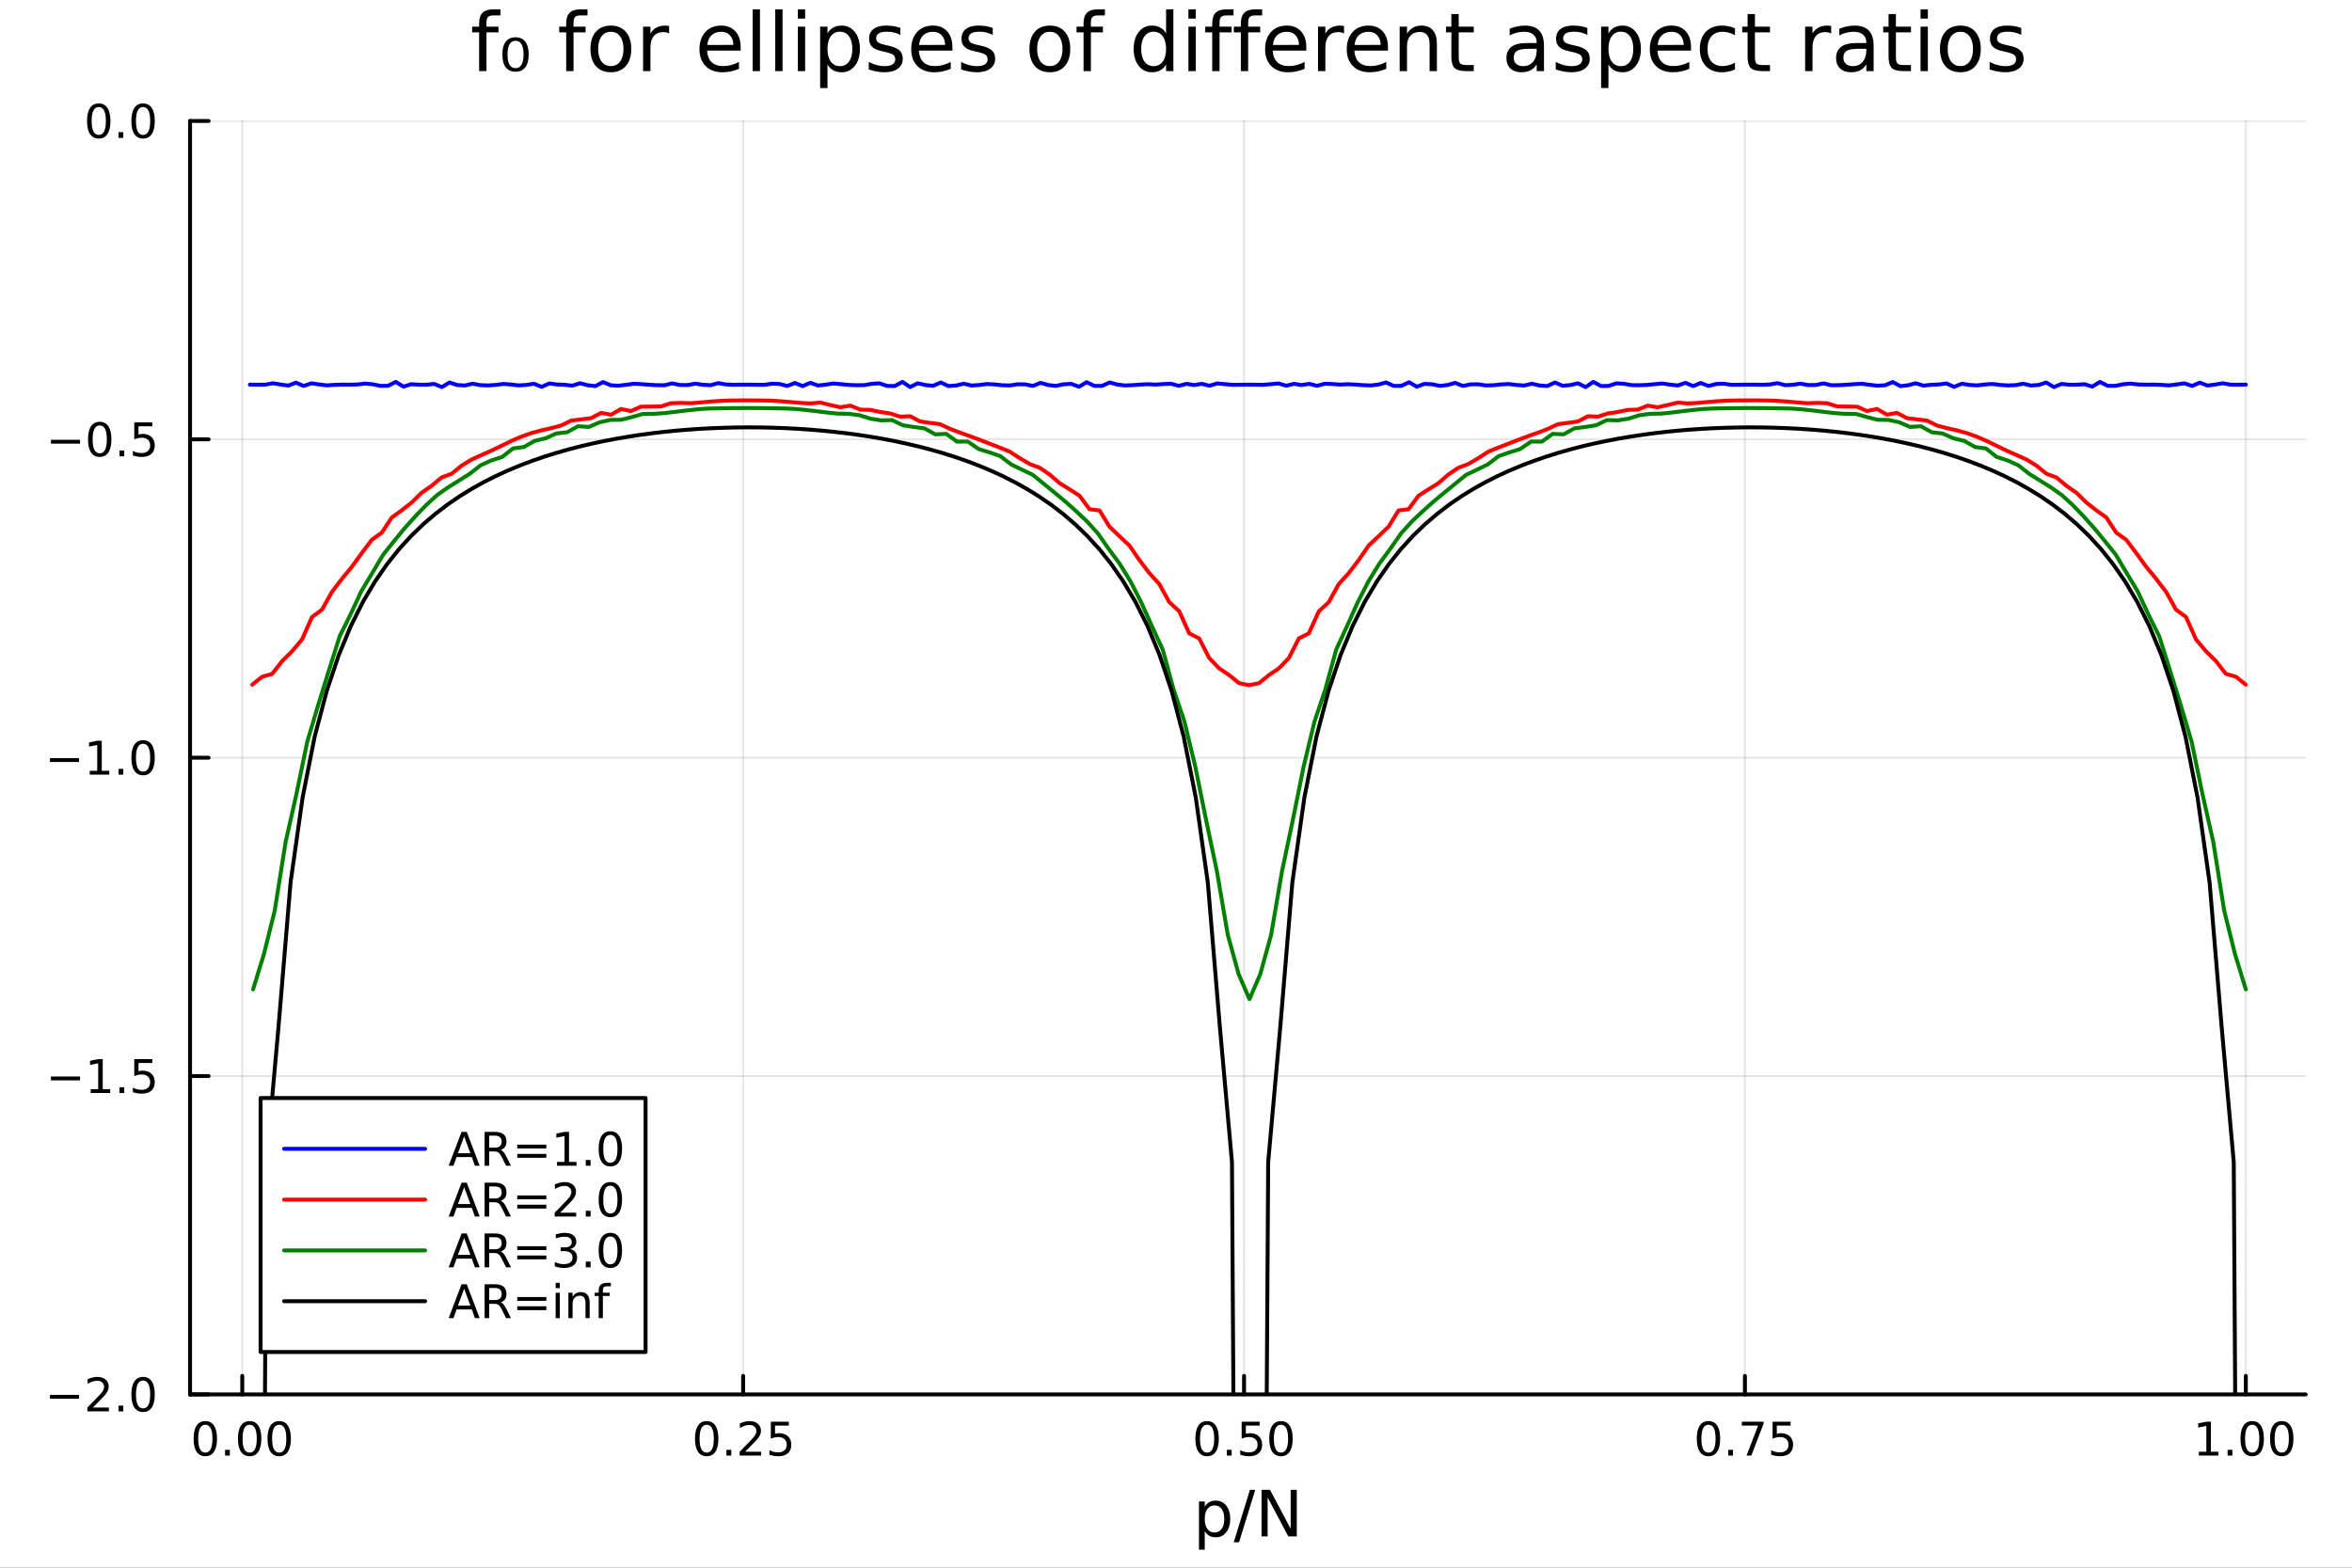 <?xml version="1.0" encoding="utf-8"?>
<svg xmlns="http://www.w3.org/2000/svg" xmlns:xlink="http://www.w3.org/1999/xlink" width="600" height="400" viewBox="0 0 2400 1600">
<rect x="0" y="0" width="2400" height="1600" fill="#333333" stroke="none"/>
<defs>
  <clipPath id="clip280">
    <rect x="0" y="0" width="2400" height="1600"/>
  </clipPath>
</defs>
<path clip-path="url(#clip280)" d="M0 1600 L2400 1600 L2400 0 L0 0  Z" fill="#ffffff" fill-rule="evenodd" fill-opacity="1"/>
<defs>
  <clipPath id="clip281">
    <rect x="480" y="0" width="1681" height="1600"/>
  </clipPath>
</defs>
<path clip-path="url(#clip280)" d="M193.936 1423.18 L2352.76 1423.18 L2352.76 123.472 L193.936 123.472  Z" fill="#ffffff" fill-rule="evenodd" fill-opacity="1"/>
<defs>
  <clipPath id="clip282">
    <rect x="193" y="123" width="2160" height="1301"/>
  </clipPath>
</defs>
<polyline clip-path="url(#clip282)" style="stroke:#000000; stroke-linecap:round; stroke-linejoin:round; stroke-width:2; stroke-opacity:0.1; fill:none" points="247.202,1423.18 247.202,123.472 "/>
<polyline clip-path="url(#clip282)" style="stroke:#000000; stroke-linecap:round; stroke-linejoin:round; stroke-width:2; stroke-opacity:0.1; fill:none" points="758.315,1423.18 758.315,123.472 "/>
<polyline clip-path="url(#clip282)" style="stroke:#000000; stroke-linecap:round; stroke-linejoin:round; stroke-width:2; stroke-opacity:0.1; fill:none" points="1269.43,1423.18 1269.43,123.472 "/>
<polyline clip-path="url(#clip282)" style="stroke:#000000; stroke-linecap:round; stroke-linejoin:round; stroke-width:2; stroke-opacity:0.1; fill:none" points="1780.54,1423.18 1780.54,123.472 "/>
<polyline clip-path="url(#clip282)" style="stroke:#000000; stroke-linecap:round; stroke-linejoin:round; stroke-width:2; stroke-opacity:0.1; fill:none" points="2291.66,1423.18 2291.66,123.472 "/>
<polyline clip-path="url(#clip282)" style="stroke:#000000; stroke-linecap:round; stroke-linejoin:round; stroke-width:2; stroke-opacity:0.1; fill:none" points="193.936,1423.18 2352.76,1423.18 "/>
<polyline clip-path="url(#clip282)" style="stroke:#000000; stroke-linecap:round; stroke-linejoin:round; stroke-width:2; stroke-opacity:0.1; fill:none" points="193.936,1098.25 2352.76,1098.25 "/>
<polyline clip-path="url(#clip282)" style="stroke:#000000; stroke-linecap:round; stroke-linejoin:round; stroke-width:2; stroke-opacity:0.1; fill:none" points="193.936,773.326 2352.76,773.326 "/>
<polyline clip-path="url(#clip282)" style="stroke:#000000; stroke-linecap:round; stroke-linejoin:round; stroke-width:2; stroke-opacity:0.1; fill:none" points="193.936,448.399 2352.76,448.399 "/>
<polyline clip-path="url(#clip282)" style="stroke:#000000; stroke-linecap:round; stroke-linejoin:round; stroke-width:2; stroke-opacity:0.1; fill:none" points="193.936,123.472 2352.76,123.472 "/>
<polyline clip-path="url(#clip280)" style="stroke:#000000; stroke-linecap:round; stroke-linejoin:round; stroke-width:4; stroke-opacity:1; fill:none" points="193.936,1423.18 2352.76,1423.18 "/>
<polyline clip-path="url(#clip280)" style="stroke:#000000; stroke-linecap:round; stroke-linejoin:round; stroke-width:4; stroke-opacity:1; fill:none" points="247.202,1423.18 247.202,1404.28 "/>
<polyline clip-path="url(#clip280)" style="stroke:#000000; stroke-linecap:round; stroke-linejoin:round; stroke-width:4; stroke-opacity:1; fill:none" points="758.315,1423.18 758.315,1404.28 "/>
<polyline clip-path="url(#clip280)" style="stroke:#000000; stroke-linecap:round; stroke-linejoin:round; stroke-width:4; stroke-opacity:1; fill:none" points="1269.43,1423.18 1269.43,1404.28 "/>
<polyline clip-path="url(#clip280)" style="stroke:#000000; stroke-linecap:round; stroke-linejoin:round; stroke-width:4; stroke-opacity:1; fill:none" points="1780.54,1423.18 1780.54,1404.28 "/>
<polyline clip-path="url(#clip280)" style="stroke:#000000; stroke-linecap:round; stroke-linejoin:round; stroke-width:4; stroke-opacity:1; fill:none" points="2291.66,1423.18 2291.66,1404.28 "/>
<path clip-path="url(#clip280)" d="M209.505 1454.1 Q205.894 1454.1 204.065 1457.66 Q202.26 1461.2 202.26 1468.33 Q202.26 1475.44 204.065 1479.01 Q205.894 1482.55 209.505 1482.55 Q213.139 1482.55 214.945 1479.01 Q216.773 1475.44 216.773 1468.33 Q216.773 1461.2 214.945 1457.66 Q213.139 1454.1 209.505 1454.1 M209.505 1450.39 Q215.315 1450.39 218.371 1455 Q221.449 1459.58 221.449 1468.33 Q221.449 1477.06 218.371 1481.67 Q215.315 1486.25 209.505 1486.25 Q203.695 1486.25 200.616 1481.67 Q197.561 1477.06 197.561 1468.33 Q197.561 1459.58 200.616 1455 Q203.695 1450.39 209.505 1450.39 Z" fill="#000000" fill-rule="nonzero" fill-opacity="1" /><path clip-path="url(#clip280)" d="M229.667 1479.7 L234.551 1479.7 L234.551 1485.58 L229.667 1485.58 L229.667 1479.7 Z" fill="#000000" fill-rule="nonzero" fill-opacity="1" /><path clip-path="url(#clip280)" d="M254.736 1454.1 Q251.125 1454.1 249.296 1457.66 Q247.491 1461.2 247.491 1468.33 Q247.491 1475.44 249.296 1479.01 Q251.125 1482.55 254.736 1482.55 Q258.37 1482.55 260.176 1479.01 Q262.005 1475.44 262.005 1468.33 Q262.005 1461.2 260.176 1457.66 Q258.37 1454.1 254.736 1454.1 M254.736 1450.39 Q260.546 1450.39 263.602 1455 Q266.681 1459.58 266.681 1468.33 Q266.681 1477.06 263.602 1481.67 Q260.546 1486.25 254.736 1486.25 Q248.926 1486.25 245.847 1481.67 Q242.792 1477.06 242.792 1468.33 Q242.792 1459.58 245.847 1455 Q248.926 1450.39 254.736 1450.39 Z" fill="#000000" fill-rule="nonzero" fill-opacity="1" /><path clip-path="url(#clip280)" d="M284.898 1454.1 Q281.287 1454.1 279.458 1457.66 Q277.653 1461.2 277.653 1468.33 Q277.653 1475.44 279.458 1479.01 Q281.287 1482.55 284.898 1482.55 Q288.532 1482.55 290.338 1479.01 Q292.167 1475.44 292.167 1468.33 Q292.167 1461.2 290.338 1457.66 Q288.532 1454.1 284.898 1454.1 M284.898 1450.39 Q290.708 1450.39 293.764 1455 Q296.842 1459.58 296.842 1468.33 Q296.842 1477.06 293.764 1481.67 Q290.708 1486.25 284.898 1486.25 Q279.088 1486.25 276.009 1481.67 Q272.954 1477.06 272.954 1468.33 Q272.954 1459.58 276.009 1455 Q279.088 1450.39 284.898 1450.39 Z" fill="#000000" fill-rule="nonzero" fill-opacity="1" /><path clip-path="url(#clip280)" d="M721.117 1454.1 Q717.505 1454.1 715.677 1457.66 Q713.871 1461.2 713.871 1468.33 Q713.871 1475.44 715.677 1479.01 Q717.505 1482.55 721.117 1482.55 Q724.751 1482.55 726.556 1479.01 Q728.385 1475.44 728.385 1468.33 Q728.385 1461.2 726.556 1457.66 Q724.751 1454.1 721.117 1454.1 M721.117 1450.39 Q726.927 1450.39 729.982 1455 Q733.061 1459.58 733.061 1468.33 Q733.061 1477.06 729.982 1481.67 Q726.927 1486.25 721.117 1486.25 Q715.306 1486.25 712.228 1481.67 Q709.172 1477.06 709.172 1468.33 Q709.172 1459.58 712.228 1455 Q715.306 1450.39 721.117 1450.39 Z" fill="#000000" fill-rule="nonzero" fill-opacity="1" /><path clip-path="url(#clip280)" d="M741.278 1479.7 L746.163 1479.7 L746.163 1485.58 L741.278 1485.58 L741.278 1479.7 Z" fill="#000000" fill-rule="nonzero" fill-opacity="1" /><path clip-path="url(#clip280)" d="M760.376 1481.64 L776.695 1481.64 L776.695 1485.58 L754.751 1485.58 L754.751 1481.64 Q757.413 1478.89 761.996 1474.26 Q766.602 1469.61 767.783 1468.27 Q770.028 1465.74 770.908 1464.01 Q771.811 1462.25 771.811 1460.56 Q771.811 1457.8 769.866 1456.07 Q767.945 1454.33 764.843 1454.33 Q762.644 1454.33 760.19 1455.09 Q757.76 1455.86 754.982 1457.41 L754.982 1452.69 Q757.806 1451.55 760.26 1450.97 Q762.714 1450.39 764.751 1450.39 Q770.121 1450.39 773.315 1453.08 Q776.51 1455.77 776.51 1460.26 Q776.51 1462.39 775.7 1464.31 Q774.913 1466.2 772.806 1468.8 Q772.227 1469.47 769.126 1472.69 Q766.024 1475.88 760.376 1481.64 Z" fill="#000000" fill-rule="nonzero" fill-opacity="1" /><path clip-path="url(#clip280)" d="M786.556 1451.02 L804.912 1451.02 L804.912 1454.96 L790.838 1454.96 L790.838 1463.43 Q791.857 1463.08 792.875 1462.92 Q793.894 1462.73 794.912 1462.73 Q800.699 1462.73 804.079 1465.9 Q807.459 1469.08 807.459 1474.49 Q807.459 1480.07 803.986 1483.17 Q800.514 1486.25 794.195 1486.25 Q792.019 1486.25 789.75 1485.88 Q787.505 1485.51 785.098 1484.77 L785.098 1480.07 Q787.181 1481.2 789.403 1481.76 Q791.625 1482.32 794.102 1482.32 Q798.107 1482.32 800.445 1480.21 Q802.783 1478.1 802.783 1474.49 Q802.783 1470.88 800.445 1468.77 Q798.107 1466.67 794.102 1466.67 Q792.227 1466.67 790.352 1467.08 Q788.5 1467.5 786.556 1468.38 L786.556 1451.02 Z" fill="#000000" fill-rule="nonzero" fill-opacity="1" /><path clip-path="url(#clip280)" d="M1231.73 1454.1 Q1228.12 1454.1 1226.29 1457.66 Q1224.49 1461.2 1224.49 1468.33 Q1224.49 1475.44 1226.29 1479.01 Q1228.12 1482.55 1231.73 1482.55 Q1235.37 1482.55 1237.17 1479.01 Q1239 1475.44 1239 1468.33 Q1239 1461.2 1237.17 1457.66 Q1235.37 1454.1 1231.73 1454.1 M1231.73 1450.39 Q1237.54 1450.39 1240.6 1455 Q1243.68 1459.58 1243.68 1468.33 Q1243.68 1477.06 1240.6 1481.67 Q1237.54 1486.25 1231.73 1486.25 Q1225.92 1486.25 1222.84 1481.67 Q1219.79 1477.06 1219.79 1468.33 Q1219.79 1459.58 1222.84 1455 Q1225.92 1450.39 1231.73 1450.39 Z" fill="#000000" fill-rule="nonzero" fill-opacity="1" /><path clip-path="url(#clip280)" d="M1251.89 1479.7 L1256.78 1479.7 L1256.78 1485.58 L1251.89 1485.58 L1251.89 1479.7 Z" fill="#000000" fill-rule="nonzero" fill-opacity="1" /><path clip-path="url(#clip280)" d="M1267.01 1451.02 L1285.37 1451.02 L1285.37 1454.96 L1271.29 1454.96 L1271.29 1463.43 Q1272.31 1463.08 1273.33 1462.92 Q1274.35 1462.73 1275.37 1462.73 Q1281.15 1462.73 1284.53 1465.9 Q1287.91 1469.08 1287.91 1474.49 Q1287.91 1480.07 1284.44 1483.17 Q1280.97 1486.25 1274.65 1486.25 Q1272.47 1486.25 1270.2 1485.88 Q1267.96 1485.51 1265.55 1484.77 L1265.55 1480.07 Q1267.64 1481.2 1269.86 1481.76 Q1272.08 1482.32 1274.56 1482.32 Q1278.56 1482.32 1280.9 1480.21 Q1283.24 1478.1 1283.24 1474.49 Q1283.24 1470.88 1280.9 1468.77 Q1278.56 1466.67 1274.56 1466.67 Q1272.68 1466.67 1270.81 1467.08 Q1268.95 1467.5 1267.01 1468.38 L1267.01 1451.02 Z" fill="#000000" fill-rule="nonzero" fill-opacity="1" /><path clip-path="url(#clip280)" d="M1307.13 1454.1 Q1303.51 1454.1 1301.69 1457.66 Q1299.88 1461.2 1299.88 1468.33 Q1299.88 1475.44 1301.69 1479.01 Q1303.51 1482.55 1307.13 1482.55 Q1310.76 1482.55 1312.57 1479.01 Q1314.39 1475.44 1314.39 1468.33 Q1314.39 1461.2 1312.57 1457.66 Q1310.76 1454.1 1307.13 1454.1 M1307.13 1450.39 Q1312.94 1450.39 1315.99 1455 Q1319.07 1459.58 1319.07 1468.33 Q1319.07 1477.06 1315.99 1481.67 Q1312.94 1486.25 1307.13 1486.25 Q1301.32 1486.25 1298.24 1481.67 Q1295.18 1477.06 1295.18 1468.33 Q1295.18 1459.58 1298.24 1455 Q1301.32 1450.39 1307.13 1450.39 Z" fill="#000000" fill-rule="nonzero" fill-opacity="1" /><path clip-path="url(#clip280)" d="M1743.34 1454.1 Q1739.73 1454.1 1737.9 1457.66 Q1736.1 1461.2 1736.1 1468.33 Q1736.1 1475.44 1737.9 1479.01 Q1739.73 1482.55 1743.34 1482.55 Q1746.98 1482.55 1748.78 1479.01 Q1750.61 1475.44 1750.61 1468.33 Q1750.61 1461.2 1748.78 1457.66 Q1746.98 1454.1 1743.34 1454.1 M1743.34 1450.39 Q1749.15 1450.39 1752.21 1455 Q1755.29 1459.58 1755.29 1468.33 Q1755.29 1477.06 1752.21 1481.67 Q1749.15 1486.25 1743.34 1486.25 Q1737.53 1486.25 1734.46 1481.67 Q1731.4 1477.06 1731.4 1468.33 Q1731.4 1459.58 1734.46 1455 Q1737.53 1450.39 1743.34 1450.39 Z" fill="#000000" fill-rule="nonzero" fill-opacity="1" /><path clip-path="url(#clip280)" d="M1763.51 1479.7 L1768.39 1479.7 L1768.39 1485.58 L1763.51 1485.58 L1763.51 1479.7 Z" fill="#000000" fill-rule="nonzero" fill-opacity="1" /><path clip-path="url(#clip280)" d="M1777.4 1451.02 L1799.62 1451.02 L1799.62 1453.01 L1787.07 1485.58 L1782.19 1485.58 L1793.99 1454.96 L1777.4 1454.96 L1777.4 1451.02 Z" fill="#000000" fill-rule="nonzero" fill-opacity="1" /><path clip-path="url(#clip280)" d="M1808.78 1451.02 L1827.14 1451.02 L1827.14 1454.96 L1813.07 1454.96 L1813.07 1463.43 Q1814.08 1463.08 1815.1 1462.92 Q1816.12 1462.73 1817.14 1462.73 Q1822.93 1462.73 1826.31 1465.9 Q1829.69 1469.08 1829.69 1474.49 Q1829.69 1480.07 1826.21 1483.17 Q1822.74 1486.25 1816.42 1486.25 Q1814.25 1486.25 1811.98 1485.88 Q1809.73 1485.51 1807.33 1484.77 L1807.33 1480.07 Q1809.41 1481.2 1811.63 1481.76 Q1813.85 1482.32 1816.33 1482.32 Q1820.33 1482.32 1822.67 1480.21 Q1825.01 1478.1 1825.01 1474.49 Q1825.01 1470.88 1822.67 1468.77 Q1820.33 1466.67 1816.33 1466.67 Q1814.46 1466.67 1812.58 1467.08 Q1810.73 1467.5 1808.78 1468.38 L1808.78 1451.02 Z" fill="#000000" fill-rule="nonzero" fill-opacity="1" /><path clip-path="url(#clip280)" d="M2243.73 1481.64 L2251.37 1481.64 L2251.37 1455.28 L2243.06 1456.95 L2243.06 1452.69 L2251.32 1451.02 L2256 1451.02 L2256 1481.64 L2263.64 1481.64 L2263.64 1485.58 L2243.73 1485.58 L2243.73 1481.64 Z" fill="#000000" fill-rule="nonzero" fill-opacity="1" /><path clip-path="url(#clip280)" d="M2273.08 1479.7 L2277.97 1479.7 L2277.97 1485.58 L2273.08 1485.58 L2273.08 1479.7 Z" fill="#000000" fill-rule="nonzero" fill-opacity="1" /><path clip-path="url(#clip280)" d="M2298.15 1454.1 Q2294.54 1454.1 2292.71 1457.66 Q2290.9 1461.2 2290.9 1468.33 Q2290.9 1475.44 2292.71 1479.01 Q2294.54 1482.55 2298.15 1482.55 Q2301.78 1482.55 2303.59 1479.01 Q2305.42 1475.44 2305.42 1468.33 Q2305.42 1461.2 2303.59 1457.66 Q2301.78 1454.1 2298.15 1454.1 M2298.15 1450.39 Q2303.96 1450.39 2307.02 1455 Q2310.09 1459.58 2310.09 1468.33 Q2310.09 1477.06 2307.02 1481.67 Q2303.96 1486.25 2298.15 1486.25 Q2292.34 1486.25 2289.26 1481.67 Q2286.21 1477.06 2286.21 1468.33 Q2286.21 1459.58 2289.26 1455 Q2292.34 1450.39 2298.15 1450.39 Z" fill="#000000" fill-rule="nonzero" fill-opacity="1" /><path clip-path="url(#clip280)" d="M2328.31 1454.1 Q2324.7 1454.1 2322.87 1457.66 Q2321.07 1461.2 2321.07 1468.33 Q2321.07 1475.44 2322.87 1479.01 Q2324.7 1482.55 2328.31 1482.55 Q2331.95 1482.55 2333.75 1479.01 Q2335.58 1475.44 2335.58 1468.33 Q2335.58 1461.2 2333.75 1457.66 Q2331.95 1454.1 2328.31 1454.1 M2328.31 1450.39 Q2334.12 1450.39 2337.18 1455 Q2340.26 1459.58 2340.26 1468.33 Q2340.26 1477.06 2337.18 1481.67 Q2334.12 1486.25 2328.31 1486.25 Q2322.5 1486.25 2319.42 1481.67 Q2316.37 1477.06 2316.37 1468.33 Q2316.37 1459.58 2319.42 1455 Q2322.5 1450.39 2328.31 1450.39 Z" fill="#000000" fill-rule="nonzero" fill-opacity="1" /><path clip-path="url(#clip280)" d="M1229.34 1562.7 L1229.34 1581.6 L1223.45 1581.6 L1223.45 1532.4 L1229.34 1532.4 L1229.34 1537.81 Q1231.19 1534.62 1233.99 1533.1 Q1236.82 1531.54 1240.74 1531.54 Q1247.23 1531.54 1251.27 1536.69 Q1255.35 1541.85 1255.35 1550.25 Q1255.35 1558.65 1251.27 1563.81 Q1247.23 1568.97 1240.74 1568.97 Q1236.82 1568.97 1233.99 1567.44 Q1231.19 1565.88 1229.34 1562.7 M1249.27 1550.25 Q1249.27 1543.79 1246.59 1540.13 Q1243.95 1536.44 1239.31 1536.44 Q1234.66 1536.44 1231.98 1540.13 Q1229.34 1543.79 1229.34 1550.25 Q1229.34 1556.71 1231.98 1560.4 Q1234.66 1564.07 1239.31 1564.07 Q1243.95 1564.07 1246.59 1560.4 Q1249.27 1556.71 1249.27 1550.25 Z" fill="#000000" fill-rule="nonzero" fill-opacity="1" /><path clip-path="url(#clip280)" d="M1275.46 1520.52 L1280.87 1520.52 L1264.32 1574.09 L1258.91 1574.09 L1275.46 1520.52 Z" fill="#000000" fill-rule="nonzero" fill-opacity="1" /><path clip-path="url(#clip280)" d="M1287.27 1520.52 L1295.93 1520.52 L1317 1560.28 L1317 1520.52 L1323.24 1520.52 L1323.24 1568.04 L1314.58 1568.04 L1293.51 1528.29 L1293.51 1568.04 L1287.27 1568.04 L1287.27 1520.52 Z" fill="#000000" fill-rule="nonzero" fill-opacity="1" /><polyline clip-path="url(#clip280)" style="stroke:#000000; stroke-linecap:round; stroke-linejoin:round; stroke-width:4; stroke-opacity:1; fill:none" points="193.936,1423.18 193.936,123.472 "/>
<polyline clip-path="url(#clip280)" style="stroke:#000000; stroke-linecap:round; stroke-linejoin:round; stroke-width:4; stroke-opacity:1; fill:none" points="193.936,1423.18 212.834,1423.18 "/>
<polyline clip-path="url(#clip280)" style="stroke:#000000; stroke-linecap:round; stroke-linejoin:round; stroke-width:4; stroke-opacity:1; fill:none" points="193.936,1098.25 212.834,1098.25 "/>
<polyline clip-path="url(#clip280)" style="stroke:#000000; stroke-linecap:round; stroke-linejoin:round; stroke-width:4; stroke-opacity:1; fill:none" points="193.936,773.326 212.834,773.326 "/>
<polyline clip-path="url(#clip280)" style="stroke:#000000; stroke-linecap:round; stroke-linejoin:round; stroke-width:4; stroke-opacity:1; fill:none" points="193.936,448.399 212.834,448.399 "/>
<polyline clip-path="url(#clip280)" style="stroke:#000000; stroke-linecap:round; stroke-linejoin:round; stroke-width:4; stroke-opacity:1; fill:none" points="193.936,123.472 212.834,123.472 "/>
<path clip-path="url(#clip280)" d="M50.992 1423.63 L80.668 1423.63 L80.668 1427.57 L50.992 1427.57 L50.992 1423.63 Z" fill="#000000" fill-rule="nonzero" fill-opacity="1" /><path clip-path="url(#clip280)" d="M94.788 1436.52 L111.108 1436.52 L111.108 1440.46 L89.163 1440.46 L89.163 1436.52 Q91.825 1433.77 96.409 1429.14 Q101.015 1424.49 102.196 1423.15 Q104.441 1420.62 105.321 1418.89 Q106.223 1417.13 106.223 1415.44 Q106.223 1412.68 104.279 1410.95 Q102.358 1409.21 99.256 1409.21 Q97.057 1409.21 94.603 1409.97 Q92.172 1410.74 89.395 1412.29 L89.395 1407.57 Q92.219 1406.43 94.672 1405.85 Q97.126 1405.27 99.163 1405.27 Q104.534 1405.27 107.728 1407.96 Q110.922 1410.65 110.922 1415.14 Q110.922 1417.27 110.112 1419.19 Q109.325 1421.08 107.219 1423.68 Q106.64 1424.35 103.538 1427.57 Q100.436 1430.76 94.788 1436.52 Z" fill="#000000" fill-rule="nonzero" fill-opacity="1" /><path clip-path="url(#clip280)" d="M120.922 1434.58 L125.807 1434.58 L125.807 1440.46 L120.922 1440.46 L120.922 1434.58 Z" fill="#000000" fill-rule="nonzero" fill-opacity="1" /><path clip-path="url(#clip280)" d="M145.992 1408.98 Q142.381 1408.98 140.552 1412.54 Q138.746 1416.08 138.746 1423.21 Q138.746 1430.32 140.552 1433.89 Q142.381 1437.43 145.992 1437.43 Q149.626 1437.43 151.431 1433.89 Q153.26 1430.32 153.26 1423.21 Q153.26 1416.08 151.431 1412.54 Q149.626 1408.98 145.992 1408.98 M145.992 1405.27 Q151.802 1405.27 154.857 1409.88 Q157.936 1414.46 157.936 1423.21 Q157.936 1431.94 154.857 1436.55 Q151.802 1441.13 145.992 1441.13 Q140.181 1441.13 137.103 1436.55 Q134.047 1431.94 134.047 1423.21 Q134.047 1414.46 137.103 1409.88 Q140.181 1405.27 145.992 1405.27 Z" fill="#000000" fill-rule="nonzero" fill-opacity="1" /><path clip-path="url(#clip280)" d="M51.987 1098.7 L81.663 1098.7 L81.663 1102.64 L51.987 1102.64 L51.987 1098.7 Z" fill="#000000" fill-rule="nonzero" fill-opacity="1" /><path clip-path="url(#clip280)" d="M92.566 1111.6 L100.205 1111.6 L100.205 1085.23 L91.895 1086.9 L91.895 1082.64 L100.159 1080.97 L104.834 1080.97 L104.834 1111.6 L112.473 1111.6 L112.473 1115.53 L92.566 1115.53 L92.566 1111.6 Z" fill="#000000" fill-rule="nonzero" fill-opacity="1" /><path clip-path="url(#clip280)" d="M121.918 1109.65 L126.802 1109.65 L126.802 1115.53 L121.918 1115.53 L121.918 1109.65 Z" fill="#000000" fill-rule="nonzero" fill-opacity="1" /><path clip-path="url(#clip280)" d="M137.033 1080.97 L155.39 1080.97 L155.39 1084.91 L141.316 1084.91 L141.316 1093.38 Q142.334 1093.03 143.353 1092.87 Q144.371 1092.69 145.39 1092.69 Q151.177 1092.69 154.556 1095.86 Q157.936 1099.03 157.936 1104.45 Q157.936 1110.02 154.464 1113.13 Q150.992 1116.2 144.672 1116.2 Q142.496 1116.2 140.228 1115.83 Q137.982 1115.46 135.575 1114.72 L135.575 1110.02 Q137.658 1111.16 139.881 1111.71 Q142.103 1112.27 144.58 1112.27 Q148.584 1112.27 150.922 1110.16 Q153.26 1108.06 153.26 1104.45 Q153.26 1100.83 150.922 1098.73 Q148.584 1096.62 144.58 1096.62 Q142.705 1096.62 140.83 1097.04 Q138.978 1097.45 137.033 1098.33 L137.033 1080.97 Z" fill="#000000" fill-rule="nonzero" fill-opacity="1" /><path clip-path="url(#clip280)" d="M50.992 773.777 L80.668 773.777 L80.668 777.713 L50.992 777.713 L50.992 773.777 Z" fill="#000000" fill-rule="nonzero" fill-opacity="1" /><path clip-path="url(#clip280)" d="M91.571 786.671 L99.21 786.671 L99.21 760.305 L90.899 761.972 L90.899 757.713 L99.163 756.046 L103.839 756.046 L103.839 786.671 L111.478 786.671 L111.478 790.606 L91.571 790.606 L91.571 786.671 Z" fill="#000000" fill-rule="nonzero" fill-opacity="1" /><path clip-path="url(#clip280)" d="M120.922 784.726 L125.807 784.726 L125.807 790.606 L120.922 790.606 L120.922 784.726 Z" fill="#000000" fill-rule="nonzero" fill-opacity="1" /><path clip-path="url(#clip280)" d="M145.992 759.125 Q142.381 759.125 140.552 762.689 Q138.746 766.231 138.746 773.361 Q138.746 780.467 140.552 784.032 Q142.381 787.574 145.992 787.574 Q149.626 787.574 151.431 784.032 Q153.26 780.467 153.26 773.361 Q153.26 766.231 151.431 762.689 Q149.626 759.125 145.992 759.125 M145.992 755.421 Q151.802 755.421 154.857 760.027 Q157.936 764.611 157.936 773.361 Q157.936 782.088 154.857 786.694 Q151.802 791.277 145.992 791.277 Q140.181 791.277 137.103 786.694 Q134.047 782.088 134.047 773.361 Q134.047 764.611 137.103 760.027 Q140.181 755.421 145.992 755.421 Z" fill="#000000" fill-rule="nonzero" fill-opacity="1" /><path clip-path="url(#clip280)" d="M51.987 448.85 L81.663 448.85 L81.663 452.786 L51.987 452.786 L51.987 448.85 Z" fill="#000000" fill-rule="nonzero" fill-opacity="1" /><path clip-path="url(#clip280)" d="M101.756 434.198 Q98.145 434.198 96.316 437.763 Q94.51 441.304 94.51 448.434 Q94.51 455.54 96.316 459.105 Q98.145 462.647 101.756 462.647 Q105.39 462.647 107.196 459.105 Q109.024 455.54 109.024 448.434 Q109.024 441.304 107.196 437.763 Q105.39 434.198 101.756 434.198 M101.756 430.494 Q107.566 430.494 110.621 435.101 Q113.7 439.684 113.7 448.434 Q113.7 457.161 110.621 461.767 Q107.566 466.35 101.756 466.35 Q95.946 466.35 92.867 461.767 Q89.811 457.161 89.811 448.434 Q89.811 439.684 92.867 435.101 Q95.946 430.494 101.756 430.494 Z" fill="#000000" fill-rule="nonzero" fill-opacity="1" /><path clip-path="url(#clip280)" d="M121.918 459.799 L126.802 459.799 L126.802 465.679 L121.918 465.679 L121.918 459.799 Z" fill="#000000" fill-rule="nonzero" fill-opacity="1" /><path clip-path="url(#clip280)" d="M137.033 431.119 L155.39 431.119 L155.39 435.054 L141.316 435.054 L141.316 443.526 Q142.334 443.179 143.353 443.017 Q144.371 442.832 145.39 442.832 Q151.177 442.832 154.556 446.003 Q157.936 449.175 157.936 454.591 Q157.936 460.17 154.464 463.272 Q150.992 466.35 144.672 466.35 Q142.496 466.35 140.228 465.98 Q137.982 465.61 135.575 464.869 L135.575 460.17 Q137.658 461.304 139.881 461.86 Q142.103 462.415 144.58 462.415 Q148.584 462.415 150.922 460.309 Q153.26 458.202 153.26 454.591 Q153.26 450.98 150.922 448.874 Q148.584 446.767 144.58 446.767 Q142.705 446.767 140.83 447.184 Q138.978 447.6 137.033 448.48 L137.033 431.119 Z" fill="#000000" fill-rule="nonzero" fill-opacity="1" /><path clip-path="url(#clip280)" d="M100.76 109.271 Q97.149 109.271 95.321 112.836 Q93.515 116.377 93.515 123.507 Q93.515 130.613 95.321 134.178 Q97.149 137.72 100.76 137.72 Q104.395 137.72 106.2 134.178 Q108.029 130.613 108.029 123.507 Q108.029 116.377 106.2 112.836 Q104.395 109.271 100.76 109.271 M100.76 105.567 Q106.571 105.567 109.626 110.174 Q112.705 114.757 112.705 123.507 Q112.705 132.234 109.626 136.84 Q106.571 141.423 100.76 141.423 Q94.95 141.423 91.871 136.84 Q88.816 132.234 88.816 123.507 Q88.816 114.757 91.871 110.174 Q94.95 105.567 100.76 105.567 Z" fill="#000000" fill-rule="nonzero" fill-opacity="1" /><path clip-path="url(#clip280)" d="M120.922 134.873 L125.807 134.873 L125.807 140.752 L120.922 140.752 L120.922 134.873 Z" fill="#000000" fill-rule="nonzero" fill-opacity="1" /><path clip-path="url(#clip280)" d="M145.992 109.271 Q142.381 109.271 140.552 112.836 Q138.746 116.377 138.746 123.507 Q138.746 130.613 140.552 134.178 Q142.381 137.72 145.992 137.72 Q149.626 137.72 151.431 134.178 Q153.26 130.613 153.26 123.507 Q153.26 116.377 151.431 112.836 Q149.626 109.271 145.992 109.271 M145.992 105.567 Q151.802 105.567 154.857 110.174 Q157.936 114.757 157.936 123.507 Q157.936 132.234 154.857 136.84 Q151.802 141.423 145.992 141.423 Q140.181 141.423 137.103 136.84 Q134.047 132.234 134.047 123.507 Q134.047 114.757 137.103 110.174 Q140.181 105.567 145.992 105.567 Z" fill="#000000" fill-rule="nonzero" fill-opacity="1" /><path clip-path="url(#clip280)" d="M510.662 9.544 L510.662 15.742 L503.532 15.742 Q499.522 15.742 497.942 17.362 Q496.403 18.983 496.403 23.195 L496.403 27.206 L508.677 27.206 L508.677 32.999 L496.403 32.999 L496.403 72.576 L488.909 72.576 L488.909 32.999 L481.779 32.999 L481.779 27.206 L488.909 27.206 L488.909 24.046 Q488.909 16.471 492.433 13.028 Q495.957 9.544 503.613 9.544 L510.662 9.544 Z" fill="#000000" fill-rule="nonzero" fill-opacity="1" /><path clip-path="url(#clip280)" d="M532.172 45.151 Q530.147 41.668 526.055 41.668 Q521.964 41.668 519.939 45.151 Q517.873 48.635 517.873 55.603 Q517.873 62.611 519.939 66.095 Q521.964 69.578 526.055 69.578 Q530.147 69.578 532.172 66.095 Q534.238 62.611 534.238 55.603 Q534.238 48.635 532.172 45.151 M526.055 38.062 Q532.577 38.062 536.021 42.559 Q539.464 47.055 539.464 55.603 Q539.464 64.191 536.021 68.687 Q532.577 73.184 526.055 73.184 Q519.493 73.184 516.05 68.687 Q512.606 64.191 512.606 55.603 Q512.606 47.055 516.05 42.559 Q519.493 38.062 526.055 38.062 Z" fill="#000000" fill-rule="nonzero" fill-opacity="1" /><path clip-path="url(#clip280)" d="M599.498 9.544 L599.498 15.742 L592.369 15.742 Q588.358 15.742 586.778 17.362 Q585.239 18.983 585.239 23.195 L585.239 27.206 L597.513 27.206 L597.513 32.999 L585.239 32.999 L585.239 72.576 L577.745 72.576 L577.745 32.999 L570.615 32.999 L570.615 27.206 L577.745 27.206 L577.745 24.046 Q577.745 16.471 581.269 13.028 Q584.794 9.544 592.45 9.544 L599.498 9.544 Z" fill="#000000" fill-rule="nonzero" fill-opacity="1" /><path clip-path="url(#clip280)" d="M623.318 32.431 Q617.322 32.431 613.838 37.131 Q610.355 41.789 610.355 49.931 Q610.355 58.074 613.798 62.773 Q617.282 67.431 623.318 67.431 Q629.272 67.431 632.756 62.732 Q636.24 58.033 636.24 49.931 Q636.24 41.87 632.756 37.171 Q629.272 32.431 623.318 32.431 M623.318 26.112 Q633.04 26.112 638.59 32.431 Q644.139 38.751 644.139 49.931 Q644.139 61.071 638.59 67.431 Q633.04 73.751 623.318 73.751 Q613.555 73.751 608.005 67.431 Q602.496 61.071 602.496 49.931 Q602.496 38.751 608.005 32.431 Q613.555 26.112 623.318 26.112 Z" fill="#000000" fill-rule="nonzero" fill-opacity="1" /><path clip-path="url(#clip280)" d="M682.785 34.173 Q681.529 33.444 680.03 33.12 Q678.572 32.756 676.79 32.756 Q670.47 32.756 667.067 36.888 Q663.705 40.979 663.705 48.676 L663.705 72.576 L656.211 72.576 L656.211 27.206 L663.705 27.206 L663.705 34.254 Q666.055 30.122 669.822 28.138 Q673.589 26.112 678.977 26.112 Q679.747 26.112 680.678 26.234 Q681.61 26.315 682.744 26.517 L682.785 34.173 Z" fill="#000000" fill-rule="nonzero" fill-opacity="1" /><path clip-path="url(#clip280)" d="M755.782 48.028 L755.782 51.673 L721.512 51.673 Q721.998 59.37 726.13 63.421 Q730.302 67.431 737.715 67.431 Q742.009 67.431 746.019 66.378 Q750.07 65.325 754.04 63.218 L754.04 70.267 Q750.03 71.968 745.817 72.86 Q741.604 73.751 737.27 73.751 Q726.413 73.751 720.053 67.431 Q713.734 61.112 713.734 50.337 Q713.734 39.197 719.729 32.675 Q725.765 26.112 735.973 26.112 Q745.128 26.112 750.435 32.026 Q755.782 37.9 755.782 48.028 M748.329 45.84 Q748.247 39.723 744.885 36.077 Q741.564 32.431 736.054 32.431 Q729.816 32.431 726.049 35.956 Q722.322 39.48 721.755 45.88 L748.329 45.84 Z" fill="#000000" fill-rule="nonzero" fill-opacity="1" /><path clip-path="url(#clip280)" d="M768.016 9.544 L775.47 9.544 L775.47 72.576 L768.016 72.576 L768.016 9.544 Z" fill="#000000" fill-rule="nonzero" fill-opacity="1" /><path clip-path="url(#clip280)" d="M791.066 9.544 L798.519 9.544 L798.519 72.576 L791.066 72.576 L791.066 9.544 Z" fill="#000000" fill-rule="nonzero" fill-opacity="1" /><path clip-path="url(#clip280)" d="M814.115 27.206 L821.569 27.206 L821.569 72.576 L814.115 72.576 L814.115 27.206 M814.115 9.544 L821.569 9.544 L821.569 18.983 L814.115 18.983 L814.115 9.544 Z" fill="#000000" fill-rule="nonzero" fill-opacity="1" /><path clip-path="url(#clip280)" d="M844.375 65.77 L844.375 89.833 L836.881 89.833 L836.881 27.206 L844.375 27.206 L844.375 34.092 Q846.725 30.041 850.29 28.097 Q853.895 26.112 858.878 26.112 Q867.142 26.112 872.286 32.675 Q877.471 39.237 877.471 49.931 Q877.471 60.626 872.286 67.188 Q867.142 73.751 858.878 73.751 Q853.895 73.751 850.29 71.806 Q846.725 69.821 844.375 65.77 M869.734 49.931 Q869.734 41.708 866.331 37.05 Q862.969 32.35 857.055 32.35 Q851.14 32.35 847.738 37.05 Q844.375 41.708 844.375 49.931 Q844.375 58.155 847.738 62.854 Q851.14 67.512 857.055 67.512 Q862.969 67.512 866.331 62.854 Q869.734 58.155 869.734 49.931 Z" fill="#000000" fill-rule="nonzero" fill-opacity="1" /><path clip-path="url(#clip280)" d="M918.75 28.543 L918.75 35.591 Q915.59 33.971 912.188 33.161 Q908.785 32.35 905.139 32.35 Q899.589 32.35 896.794 34.052 Q894.04 35.753 894.04 39.156 Q894.04 41.749 896.024 43.248 Q898.009 44.706 904.005 46.043 L906.557 46.61 Q914.497 48.311 917.818 51.43 Q921.181 54.509 921.181 60.059 Q921.181 66.378 916.157 70.064 Q911.175 73.751 902.425 73.751 Q898.779 73.751 894.809 73.022 Q890.88 72.333 886.505 70.915 L886.505 63.218 Q890.637 65.365 894.647 66.459 Q898.658 67.512 902.587 67.512 Q907.853 67.512 910.689 65.73 Q913.524 63.907 913.524 60.626 Q913.524 57.588 911.458 55.967 Q909.433 54.347 902.506 52.848 L899.913 52.24 Q892.986 50.782 889.908 47.785 Q886.829 44.746 886.829 39.48 Q886.829 33.08 891.366 29.596 Q895.903 26.112 904.248 26.112 Q908.38 26.112 912.026 26.72 Q915.671 27.327 918.75 28.543 Z" fill="#000000" fill-rule="nonzero" fill-opacity="1" /><path clip-path="url(#clip280)" d="M971.857 48.028 L971.857 51.673 L937.587 51.673 Q938.073 59.37 942.205 63.421 Q946.377 67.431 953.79 67.431 Q958.084 67.431 962.095 66.378 Q966.146 65.325 970.116 63.218 L970.116 70.267 Q966.105 71.968 961.892 72.86 Q957.679 73.751 953.345 73.751 Q942.488 73.751 936.128 67.431 Q929.809 61.112 929.809 50.337 Q929.809 39.197 935.804 32.675 Q941.84 26.112 952.048 26.112 Q961.204 26.112 966.51 32.026 Q971.857 37.9 971.857 48.028 M964.404 45.84 Q964.323 39.723 960.96 36.077 Q957.639 32.431 952.13 32.431 Q945.891 32.431 942.124 35.956 Q938.397 39.48 937.83 45.88 L964.404 45.84 Z" fill="#000000" fill-rule="nonzero" fill-opacity="1" /><path clip-path="url(#clip280)" d="M1013.01 28.543 L1013.01 35.591 Q1009.85 33.971 1006.45 33.161 Q1003.05 32.35 999.404 32.35 Q993.854 32.35 991.059 34.052 Q988.304 35.753 988.304 39.156 Q988.304 41.749 990.289 43.248 Q992.274 44.706 998.269 46.043 L1000.82 46.61 Q1008.76 48.311 1012.08 51.43 Q1015.45 54.509 1015.45 60.059 Q1015.45 66.378 1010.42 70.064 Q1005.44 73.751 996.689 73.751 Q993.044 73.751 989.074 73.022 Q985.144 72.333 980.769 70.915 L980.769 63.218 Q984.901 65.365 988.912 66.459 Q992.922 67.512 996.851 67.512 Q1002.12 67.512 1004.95 65.73 Q1007.79 63.907 1007.79 60.626 Q1007.79 57.588 1005.72 55.967 Q1003.7 54.347 996.77 52.848 L994.178 52.24 Q987.251 50.782 984.172 47.785 Q981.093 44.746 981.093 39.48 Q981.093 33.08 985.63 29.596 Q990.167 26.112 998.512 26.112 Q1002.64 26.112 1006.29 26.72 Q1009.94 27.327 1013.01 28.543 Z" fill="#000000" fill-rule="nonzero" fill-opacity="1" /><path clip-path="url(#clip280)" d="M1071.27 32.431 Q1065.27 32.431 1061.79 37.131 Q1058.3 41.789 1058.3 49.931 Q1058.3 58.074 1061.75 62.773 Q1065.23 67.431 1071.27 67.431 Q1077.22 67.431 1080.71 62.732 Q1084.19 58.033 1084.19 49.931 Q1084.19 41.87 1080.71 37.171 Q1077.22 32.431 1071.27 32.431 M1071.27 26.112 Q1080.99 26.112 1086.54 32.431 Q1092.09 38.751 1092.09 49.931 Q1092.09 61.071 1086.54 67.431 Q1080.99 73.751 1071.27 73.751 Q1061.5 73.751 1055.95 67.431 Q1050.44 61.071 1050.44 49.931 Q1050.44 38.751 1055.95 32.431 Q1061.5 26.112 1071.27 26.112 Z" fill="#000000" fill-rule="nonzero" fill-opacity="1" /><path clip-path="url(#clip280)" d="M1127.41 9.544 L1127.41 15.742 L1120.28 15.742 Q1116.27 15.742 1114.69 17.362 Q1113.15 18.983 1113.15 23.195 L1113.15 27.206 L1125.43 27.206 L1125.43 32.999 L1113.15 32.999 L1113.15 72.576 L1105.66 72.576 L1105.66 32.999 L1098.53 32.999 L1098.53 27.206 L1105.66 27.206 L1105.66 24.046 Q1105.66 16.471 1109.18 13.028 Q1112.71 9.544 1120.36 9.544 L1127.41 9.544 Z" fill="#000000" fill-rule="nonzero" fill-opacity="1" /><path clip-path="url(#clip280)" d="M1189.88 34.092 L1189.88 9.544 L1197.33 9.544 L1197.33 72.576 L1189.88 72.576 L1189.88 65.77 Q1187.53 69.821 1183.92 71.806 Q1180.36 73.751 1175.33 73.751 Q1167.11 73.751 1161.93 67.188 Q1156.78 60.626 1156.78 49.931 Q1156.78 39.237 1161.93 32.675 Q1167.11 26.112 1175.33 26.112 Q1180.36 26.112 1183.92 28.097 Q1187.53 30.041 1189.88 34.092 M1164.48 49.931 Q1164.48 58.155 1167.84 62.854 Q1171.24 67.512 1177.16 67.512 Q1183.07 67.512 1186.47 62.854 Q1189.88 58.155 1189.88 49.931 Q1189.88 41.708 1186.47 37.05 Q1183.07 32.35 1177.16 32.35 Q1171.24 32.35 1167.84 37.05 Q1164.48 41.708 1164.48 49.931 Z" fill="#000000" fill-rule="nonzero" fill-opacity="1" /><path clip-path="url(#clip280)" d="M1212.68 27.206 L1220.14 27.206 L1220.14 72.576 L1212.68 72.576 L1212.68 27.206 M1212.68 9.544 L1220.14 9.544 L1220.14 18.983 L1212.68 18.983 L1212.68 9.544 Z" fill="#000000" fill-rule="nonzero" fill-opacity="1" /><path clip-path="url(#clip280)" d="M1258.7 9.544 L1258.7 15.742 L1251.57 15.742 Q1247.56 15.742 1245.98 17.362 Q1244.44 18.983 1244.44 23.195 L1244.44 27.206 L1256.72 27.206 L1256.72 32.999 L1244.44 32.999 L1244.44 72.576 L1236.95 72.576 L1236.95 32.999 L1229.82 32.999 L1229.82 27.206 L1236.95 27.206 L1236.95 24.046 Q1236.95 16.471 1240.47 13.028 Q1244 9.544 1251.65 9.544 L1258.7 9.544 Z" fill="#000000" fill-rule="nonzero" fill-opacity="1" /><path clip-path="url(#clip280)" d="M1287.91 9.544 L1287.91 15.742 L1280.78 15.742 Q1276.77 15.742 1275.19 17.362 Q1273.65 18.983 1273.65 23.195 L1273.65 27.206 L1285.92 27.206 L1285.92 32.999 L1273.65 32.999 L1273.65 72.576 L1266.16 72.576 L1266.16 32.999 L1259.03 32.999 L1259.03 27.206 L1266.16 27.206 L1266.16 24.046 Q1266.16 16.471 1269.68 13.028 Q1273.2 9.544 1280.86 9.544 L1287.91 9.544 Z" fill="#000000" fill-rule="nonzero" fill-opacity="1" /><path clip-path="url(#clip280)" d="M1332.96 48.028 L1332.96 51.673 L1298.68 51.673 Q1299.17 59.37 1303.3 63.421 Q1307.47 67.431 1314.89 67.431 Q1319.18 67.431 1323.19 66.378 Q1327.24 65.325 1331.21 63.218 L1331.21 70.267 Q1327.2 71.968 1322.99 72.86 Q1318.78 73.751 1314.44 73.751 Q1303.59 73.751 1297.23 67.431 Q1290.91 61.112 1290.91 50.337 Q1290.91 39.197 1296.9 32.675 Q1302.94 26.112 1313.15 26.112 Q1322.3 26.112 1327.61 32.026 Q1332.96 37.9 1332.96 48.028 M1325.5 45.84 Q1325.42 39.723 1322.06 36.077 Q1318.74 32.431 1313.23 32.431 Q1306.99 32.431 1303.22 35.956 Q1299.49 39.48 1298.93 45.88 L1325.5 45.84 Z" fill="#000000" fill-rule="nonzero" fill-opacity="1" /><path clip-path="url(#clip280)" d="M1371.48 34.173 Q1370.22 33.444 1368.72 33.12 Q1367.27 32.756 1365.48 32.756 Q1359.16 32.756 1355.76 36.888 Q1352.4 40.979 1352.4 48.676 L1352.4 72.576 L1344.91 72.576 L1344.91 27.206 L1352.4 27.206 L1352.4 34.254 Q1354.75 30.122 1358.52 28.138 Q1362.28 26.112 1367.67 26.112 Q1368.44 26.112 1369.37 26.234 Q1370.3 26.315 1371.44 26.517 L1371.48 34.173 Z" fill="#000000" fill-rule="nonzero" fill-opacity="1" /><path clip-path="url(#clip280)" d="M1416.28 48.028 L1416.28 51.673 L1382.01 51.673 Q1382.5 59.37 1386.63 63.421 Q1390.8 67.431 1398.22 67.431 Q1402.51 67.431 1406.52 66.378 Q1410.57 65.325 1414.54 63.218 L1414.54 70.267 Q1410.53 71.968 1406.32 72.86 Q1402.1 73.751 1397.77 73.751 Q1386.91 73.751 1380.55 67.431 Q1374.23 61.112 1374.23 50.337 Q1374.23 39.197 1380.23 32.675 Q1386.26 26.112 1396.47 26.112 Q1405.63 26.112 1410.93 32.026 Q1416.28 37.9 1416.28 48.028 M1408.83 45.84 Q1408.75 39.723 1405.39 36.077 Q1402.06 32.431 1396.55 32.431 Q1390.32 32.431 1386.55 35.956 Q1382.82 39.48 1382.25 45.88 L1408.83 45.84 Z" fill="#000000" fill-rule="nonzero" fill-opacity="1" /><path clip-path="url(#clip280)" d="M1466.23 45.192 L1466.23 72.576 L1458.78 72.576 L1458.78 45.435 Q1458.78 38.994 1456.26 35.794 Q1453.75 32.594 1448.73 32.594 Q1442.69 32.594 1439.21 36.442 Q1435.73 40.29 1435.73 46.934 L1435.73 72.576 L1428.23 72.576 L1428.23 27.206 L1435.73 27.206 L1435.73 34.254 Q1438.4 30.163 1442.01 28.138 Q1445.65 26.112 1450.39 26.112 Q1458.21 26.112 1462.22 30.973 Q1466.23 35.794 1466.23 45.192 Z" fill="#000000" fill-rule="nonzero" fill-opacity="1" /><path clip-path="url(#clip280)" d="M1488.47 14.324 L1488.47 27.206 L1503.82 27.206 L1503.82 32.999 L1488.47 32.999 L1488.47 57.628 Q1488.47 63.178 1489.97 64.758 Q1491.51 66.338 1496.17 66.338 L1503.82 66.338 L1503.82 72.576 L1496.17 72.576 Q1487.54 72.576 1484.26 69.376 Q1480.98 66.135 1480.98 57.628 L1480.98 32.999 L1475.51 32.999 L1475.51 27.206 L1480.98 27.206 L1480.98 14.324 L1488.47 14.324 Z" fill="#000000" fill-rule="nonzero" fill-opacity="1" /><path clip-path="url(#clip280)" d="M1560.62 49.769 Q1551.58 49.769 1548.1 51.835 Q1544.61 53.901 1544.61 58.884 Q1544.61 62.854 1547.21 65.203 Q1549.84 67.512 1554.34 67.512 Q1560.53 67.512 1564.26 63.137 Q1568.03 58.722 1568.03 51.43 L1568.03 49.769 L1560.62 49.769 M1575.48 46.691 L1575.48 72.576 L1568.03 72.576 L1568.03 65.689 Q1565.48 69.821 1561.67 71.806 Q1557.86 73.751 1552.35 73.751 Q1545.38 73.751 1541.25 69.862 Q1537.16 65.933 1537.16 59.37 Q1537.16 51.714 1542.27 47.825 Q1547.41 43.936 1557.58 43.936 L1568.03 43.936 L1568.03 43.207 Q1568.03 38.062 1564.63 35.267 Q1561.26 32.431 1555.15 32.431 Q1551.26 32.431 1547.57 33.363 Q1543.89 34.295 1540.48 36.158 L1540.48 29.272 Q1544.57 27.692 1548.42 26.922 Q1552.27 26.112 1555.92 26.112 Q1565.76 26.112 1570.62 31.216 Q1575.48 36.32 1575.48 46.691 Z" fill="#000000" fill-rule="nonzero" fill-opacity="1" /><path clip-path="url(#clip280)" d="M1619.76 28.543 L1619.76 35.591 Q1616.6 33.971 1613.2 33.161 Q1609.79 32.35 1606.15 32.35 Q1600.6 32.35 1597.8 34.052 Q1595.05 35.753 1595.05 39.156 Q1595.05 41.749 1597.03 43.248 Q1599.02 44.706 1605.01 46.043 L1607.57 46.61 Q1615.51 48.311 1618.83 51.43 Q1622.19 54.509 1622.19 60.059 Q1622.19 66.378 1617.17 70.064 Q1612.18 73.751 1603.43 73.751 Q1599.79 73.751 1595.82 73.022 Q1591.89 72.333 1587.51 70.915 L1587.51 63.218 Q1591.65 65.365 1595.66 66.459 Q1599.67 67.512 1603.6 67.512 Q1608.86 67.512 1611.7 65.73 Q1614.53 63.907 1614.53 60.626 Q1614.53 57.588 1612.47 55.967 Q1610.44 54.347 1603.51 52.848 L1600.92 52.24 Q1594 50.782 1590.92 47.785 Q1587.84 44.746 1587.84 39.48 Q1587.84 33.08 1592.37 29.596 Q1596.91 26.112 1605.26 26.112 Q1609.39 26.112 1613.03 26.72 Q1616.68 27.327 1619.76 28.543 Z" fill="#000000" fill-rule="nonzero" fill-opacity="1" /><path clip-path="url(#clip280)" d="M1641.27 65.77 L1641.27 89.833 L1633.78 89.833 L1633.78 27.206 L1641.27 27.206 L1641.27 34.092 Q1643.62 30.041 1647.18 28.097 Q1650.79 26.112 1655.77 26.112 Q1664.04 26.112 1669.18 32.675 Q1674.37 39.237 1674.37 49.931 Q1674.37 60.626 1669.18 67.188 Q1664.04 73.751 1655.77 73.751 Q1650.79 73.751 1647.18 71.806 Q1643.62 69.821 1641.27 65.77 M1666.63 49.931 Q1666.63 41.708 1663.23 37.05 Q1659.86 32.35 1653.95 32.35 Q1648.03 32.35 1644.63 37.05 Q1641.27 41.708 1641.27 49.931 Q1641.27 58.155 1644.63 62.854 Q1648.03 67.512 1653.95 67.512 Q1659.86 67.512 1663.23 62.854 Q1666.63 58.155 1666.63 49.931 Z" fill="#000000" fill-rule="nonzero" fill-opacity="1" /><path clip-path="url(#clip280)" d="M1725.53 48.028 L1725.53 51.673 L1691.26 51.673 Q1691.74 59.37 1695.88 63.421 Q1700.05 67.431 1707.46 67.431 Q1711.76 67.431 1715.77 66.378 Q1719.82 65.325 1723.79 63.218 L1723.79 70.267 Q1719.78 71.968 1715.56 72.86 Q1711.35 73.751 1707.02 73.751 Q1696.16 73.751 1689.8 67.431 Q1683.48 61.112 1683.48 50.337 Q1683.48 39.197 1689.48 32.675 Q1695.51 26.112 1705.72 26.112 Q1714.87 26.112 1720.18 32.026 Q1725.53 37.9 1725.53 48.028 M1718.07 45.84 Q1717.99 39.723 1714.63 36.077 Q1711.31 32.431 1705.8 32.431 Q1699.56 32.431 1695.79 35.956 Q1692.07 39.48 1691.5 45.88 L1718.07 45.84 Z" fill="#000000" fill-rule="nonzero" fill-opacity="1" /><path clip-path="url(#clip280)" d="M1770.41 28.948 L1770.41 35.915 Q1767.25 34.173 1764.05 33.323 Q1760.89 32.431 1757.65 32.431 Q1750.4 32.431 1746.39 37.05 Q1742.38 41.627 1742.38 49.931 Q1742.38 58.236 1746.39 62.854 Q1750.4 67.431 1757.65 67.431 Q1760.89 67.431 1764.05 66.581 Q1767.25 65.689 1770.41 63.948 L1770.41 70.834 Q1767.29 72.292 1763.93 73.022 Q1760.61 73.751 1756.84 73.751 Q1746.59 73.751 1740.56 67.31 Q1734.52 60.869 1734.52 49.931 Q1734.52 38.832 1740.6 32.472 Q1746.71 26.112 1757.33 26.112 Q1760.77 26.112 1764.05 26.841 Q1767.33 27.53 1770.41 28.948 Z" fill="#000000" fill-rule="nonzero" fill-opacity="1" /><path clip-path="url(#clip280)" d="M1790.75 14.324 L1790.75 27.206 L1806.1 27.206 L1806.1 32.999 L1790.75 32.999 L1790.75 57.628 Q1790.75 63.178 1792.25 64.758 Q1793.79 66.338 1798.44 66.338 L1806.1 66.338 L1806.1 72.576 L1798.44 72.576 Q1789.82 72.576 1786.53 69.376 Q1783.25 66.135 1783.25 57.628 L1783.25 32.999 L1777.78 32.999 L1777.78 27.206 L1783.25 27.206 L1783.25 14.324 L1790.75 14.324 Z" fill="#000000" fill-rule="nonzero" fill-opacity="1" /><path clip-path="url(#clip280)" d="M1868.57 34.173 Q1867.31 33.444 1865.81 33.12 Q1864.35 32.756 1862.57 32.756 Q1856.25 32.756 1852.85 36.888 Q1849.49 40.979 1849.49 48.676 L1849.49 72.576 L1841.99 72.576 L1841.99 27.206 L1849.49 27.206 L1849.49 34.254 Q1851.84 30.122 1855.6 28.138 Q1859.37 26.112 1864.76 26.112 Q1865.53 26.112 1866.46 26.234 Q1867.39 26.315 1868.53 26.517 L1868.57 34.173 Z" fill="#000000" fill-rule="nonzero" fill-opacity="1" /><path clip-path="url(#clip280)" d="M1897 49.769 Q1887.97 49.769 1884.49 51.835 Q1881 53.901 1881 58.884 Q1881 62.854 1883.59 65.203 Q1886.23 67.512 1890.72 67.512 Q1896.92 67.512 1900.65 63.137 Q1904.42 58.722 1904.42 51.43 L1904.42 49.769 L1897 49.769 M1911.87 46.691 L1911.87 72.576 L1904.42 72.576 L1904.42 65.689 Q1901.86 69.821 1898.06 71.806 Q1894.25 73.751 1888.74 73.751 Q1881.77 73.751 1877.64 69.862 Q1873.55 65.933 1873.55 59.37 Q1873.55 51.714 1878.65 47.825 Q1883.8 43.936 1893.96 43.936 L1904.42 43.936 L1904.42 43.207 Q1904.42 38.062 1901.01 35.267 Q1897.65 32.431 1891.53 32.431 Q1887.65 32.431 1883.96 33.363 Q1880.27 34.295 1876.87 36.158 L1876.87 29.272 Q1880.96 27.692 1884.81 26.922 Q1888.66 26.112 1892.3 26.112 Q1902.15 26.112 1907.01 31.216 Q1911.87 36.32 1911.87 46.691 Z" fill="#000000" fill-rule="nonzero" fill-opacity="1" /><path clip-path="url(#clip280)" d="M1934.6 14.324 L1934.6 27.206 L1949.95 27.206 L1949.95 32.999 L1934.6 32.999 L1934.6 57.628 Q1934.6 63.178 1936.09 64.758 Q1937.63 66.338 1942.29 66.338 L1949.95 66.338 L1949.95 72.576 L1942.29 72.576 Q1933.66 72.576 1930.38 69.376 Q1927.1 66.135 1927.1 57.628 L1927.1 32.999 L1921.63 32.999 L1921.63 27.206 L1927.1 27.206 L1927.1 14.324 L1934.6 14.324 Z" fill="#000000" fill-rule="nonzero" fill-opacity="1" /><path clip-path="url(#clip280)" d="M1959.75 27.206 L1967.21 27.206 L1967.21 72.576 L1959.75 72.576 L1959.75 27.206 M1959.75 9.544 L1967.21 9.544 L1967.21 18.983 L1959.75 18.983 L1959.75 9.544 Z" fill="#000000" fill-rule="nonzero" fill-opacity="1" /><path clip-path="url(#clip280)" d="M2000.38 32.431 Q1994.39 32.431 1990.9 37.131 Q1987.42 41.789 1987.42 49.931 Q1987.42 58.074 1990.86 62.773 Q1994.35 67.431 2000.38 67.431 Q2006.34 67.431 2009.82 62.732 Q2013.3 58.033 2013.3 49.931 Q2013.3 41.87 2009.82 37.171 Q2006.34 32.431 2000.38 32.431 M2000.38 26.112 Q2010.1 26.112 2015.65 32.431 Q2021.2 38.751 2021.2 49.931 Q2021.2 61.071 2015.65 67.431 Q2010.1 73.751 2000.38 73.751 Q1990.62 73.751 1985.07 67.431 Q1979.56 61.071 1979.56 49.931 Q1979.56 38.751 1985.07 32.431 Q1990.62 26.112 2000.38 26.112 Z" fill="#000000" fill-rule="nonzero" fill-opacity="1" /><path clip-path="url(#clip280)" d="M2062.48 28.543 L2062.48 35.591 Q2059.32 33.971 2055.92 33.161 Q2052.52 32.35 2048.87 32.35 Q2043.32 32.35 2040.53 34.052 Q2037.77 35.753 2037.77 39.156 Q2037.77 41.749 2039.76 43.248 Q2041.74 44.706 2047.74 46.043 L2050.29 46.61 Q2058.23 48.311 2061.55 51.43 Q2064.91 54.509 2064.91 60.059 Q2064.91 66.378 2059.89 70.064 Q2054.91 73.751 2046.16 73.751 Q2042.51 73.751 2038.54 73.022 Q2034.61 72.333 2030.24 70.915 L2030.24 63.218 Q2034.37 65.365 2038.38 66.459 Q2042.39 67.512 2046.32 67.512 Q2051.59 67.512 2054.42 65.73 Q2057.26 63.907 2057.26 60.626 Q2057.26 57.588 2055.19 55.967 Q2053.17 54.347 2046.24 52.848 L2043.65 52.24 Q2036.72 50.782 2033.64 47.785 Q2030.56 44.746 2030.56 39.48 Q2030.56 33.08 2035.1 29.596 Q2039.64 26.112 2047.98 26.112 Q2052.11 26.112 2055.76 26.72 Q2059.4 27.327 2062.48 28.543 Z" fill="#000000" fill-rule="nonzero" fill-opacity="1" /><polyline clip-path="url(#clip282)" style="stroke:#0000ff; stroke-linecap:round; stroke-linejoin:round; stroke-width:4; stroke-opacity:1; fill:none" points="255.035,392.528 262.868,392.657 270.701,392.581 278.534,391.169 286.367,392.469 294.2,393.509 302.034,390.544 309.867,393.916 317.7,391.221 325.533,392.35 333.366,393.327 341.199,392.788 349.033,392.532 356.866,392.595 364.699,392.416 372.532,391.504 380.365,392.186 388.198,393.836 396.032,393.768 403.865,389.778 411.698,394.601 419.531,392.121 427.364,392.634 435.197,392.657 443.031,391.813 450.864,395.075 458.697,390.403 466.53,392.924 474.363,393.467 482.196,391.608 490.03,393.071 497.863,393.375 505.696,392.865 513.529,391.885 521.362,392.413 529.195,393.35 537.029,392.857 544.862,391.62 552.695,394.845 560.528,391.343 568.361,392.409 576.194,392.715 584.028,393.602 591.861,391.146 599.694,393.191 607.527,394.088 615.36,389.929 623.193,393.211 631.027,393.649 638.86,392.746 646.693,391.69 654.526,392.061 662.359,392.669 670.192,393.103 678.026,393.178 685.859,391.302 693.692,392.895 701.525,393.002 709.358,391.575 717.191,392.697 725.024,393.125 732.858,391.03 740.691,392.372 748.524,392.702 756.357,392.586 764.19,392.56 772.023,392.681 779.857,392.745 787.69,391.651 795.523,391.906 803.356,393.915 811.189,390.845 819.022,394.064 826.856,390.698 834.689,393.443 842.522,392.574 850.355,391.387 858.188,392.103 866.021,392.847 873.855,393.146 881.688,393.077 889.521,391.723 897.354,391.24 905.187,393.865 913.02,393.995 920.854,389.737 928.687,395.045 936.52,391.194 944.353,392.998 952.186,393.737 960.019,390.371 967.853,394.001 975.686,393.42 983.519,391.613 991.352,393.481 999.185,392.927 1007.02,391.946 1014.85,392.334 1022.68,393.187 1030.52,393.386 1038.35,392.19 1046.18,392.308 1054.02,393.889 1061.85,390.744 1069.68,392.984 1077.52,393.863 1085.35,392.159 1093.18,391.801 1101.02,394.692 1108.85,390.105 1116.68,393.822 1124.52,393.879 1132.35,390.341 1140.18,392.49 1148.02,393.42 1155.85,393.065 1163.68,392.508 1171.51,392.126 1179.35,392.518 1187.18,391.958 1195.01,391.693 1202.85,393.808 1210.68,391.733 1218.51,393.001 1226.35,391.741 1234.18,393.684 1242.01,391.362 1249.85,392.07 1257.68,392.761 1265.51,392.651 1273.35,392.575 1281.18,392.651 1289.01,392.761 1296.85,392.07 1304.68,391.362 1312.51,393.684 1320.34,391.741 1328.18,393.001 1336.01,391.733 1343.84,393.808 1351.68,391.693 1359.51,391.958 1367.34,392.518 1375.18,392.126 1383.01,392.508 1390.84,393.065 1398.68,393.42 1406.51,392.49 1414.34,390.341 1422.18,393.879 1430.01,393.822 1437.84,390.105 1445.68,394.692 1453.51,391.801 1461.34,392.159 1469.18,393.863 1477.01,392.984 1484.84,390.744 1492.67,393.889 1500.51,392.308 1508.34,392.19 1516.17,393.386 1524.01,393.187 1531.84,392.334 1539.67,391.946 1547.51,392.927 1555.34,393.481 1563.17,391.613 1571.01,393.42 1578.84,394.001 1586.67,390.371 1594.51,393.737 1602.34,392.998 1610.17,391.194 1618.01,395.045 1625.84,389.737 1633.67,393.995 1641.5,393.865 1649.34,391.24 1657.17,391.723 1665,393.077 1672.84,393.146 1680.67,392.847 1688.5,392.103 1696.34,391.387 1704.17,392.574 1712,393.443 1719.84,390.698 1727.67,394.064 1735.5,390.845 1743.34,393.915 1751.17,391.906 1759,391.651 1766.84,392.745 1774.67,392.681 1782.5,392.56 1790.33,392.586 1798.17,392.702 1806,392.372 1813.83,391.03 1821.67,393.125 1829.5,392.697 1837.33,391.575 1845.17,393.002 1853,392.895 1860.83,391.302 1868.67,393.178 1876.5,393.103 1884.33,392.669 1892.17,392.061 1900,391.69 1907.83,392.746 1915.67,393.649 1923.5,393.211 1931.33,389.929 1939.16,394.088 1947,393.191 1954.83,391.146 1962.66,393.602 1970.5,392.715 1978.33,392.409 1986.16,391.343 1994,394.845 2001.83,391.62 2009.66,392.857 2017.5,393.35 2025.33,392.413 2033.16,391.885 2041,392.865 2048.83,393.375 2056.66,393.071 2064.5,391.608 2072.33,393.467 2080.16,392.924 2087.99,390.403 2095.83,395.075 2103.66,391.813 2111.49,392.657 2119.33,392.634 2127.16,392.121 2134.99,394.601 2142.83,389.778 2150.66,393.768 2158.49,393.836 2166.33,392.186 2174.16,391.504 2181.99,392.416 2189.83,392.595 2197.66,392.532 2205.49,392.788 2213.33,393.327 2221.16,392.35 2228.99,391.221 2236.83,393.916 2244.66,390.544 2252.49,393.509 2260.32,392.469 2268.16,391.169 2275.99,392.581 2283.82,392.657 2291.66,392.528 "/>
<polyline clip-path="url(#clip282)" style="stroke:#ff0000; stroke-linecap:round; stroke-linejoin:round; stroke-width:4; stroke-opacity:1; fill:none" points="257.373,698.773 267.544,690.628 277.716,687.778 287.887,674.703 298.059,664.675 308.23,652.584 318.401,629.727 328.573,622.27 338.744,604.064 348.916,590.723 359.087,578.376 369.259,564.375 379.43,550.902 389.601,543.643 399.773,528.127 409.944,520.839 420.116,512.835 430.287,502.867 440.459,495.785 450.63,487.278 460.801,483.537 470.973,475.265 481.144,469.043 491.316,464.426 501.487,459.921 511.658,455.009 521.83,450.03 532.001,445.648 542.173,441.995 552.344,439.244 562.516,436.944 572.687,434.221 582.858,429.217 593.03,428.027 603.201,426.753 613.373,421.372 623.544,423.269 633.716,417.359 643.887,419.511 654.058,415.061 664.23,414.962 674.401,414.794 684.573,411.568 694.744,411.236 704.915,411.536 715.087,410.737 725.258,409.807 735.43,409.1 745.601,408.739 755.773,408.654 765.944,408.66 776.115,408.692 786.287,408.911 796.458,409.461 806.63,410.321 816.801,411.254 826.973,411.724 837.144,410.886 847.315,413.381 857.487,415.633 867.658,413.986 877.83,418.044 888.001,418.329 898.172,420.465 908.344,421.969 918.515,425.258 928.687,424.805 938.858,430.121 949.03,431.592 959.201,432.889 969.372,437.654 979.544,441.539 989.715,445.155 999.887,448.938 1010.06,452.919 1020.23,456.836 1030.4,460.989 1040.57,467.607 1050.74,473.591 1060.92,477.416 1071.09,484.322 1081.26,493.156 1091.43,499.426 1101.6,505.979 1111.77,519.722 1121.94,521.001 1132.12,537.53 1142.29,547.245 1152.46,556.797 1162.63,571.602 1172.8,584.958 1182.97,596.079 1193.14,614.558 1203.32,623.928 1213.49,646.411 1223.66,651.567 1233.83,671.502 1244,682.071 1254.17,688.944 1264.34,697.205 1274.52,699.359 1284.69,697.205 1294.86,688.944 1305.03,682.071 1315.2,671.502 1325.37,651.567 1335.54,646.411 1345.72,623.928 1355.89,614.558 1366.06,596.079 1376.23,584.958 1386.4,571.602 1396.57,556.797 1406.74,547.245 1416.91,537.53 1427.09,521.001 1437.26,519.722 1447.43,505.979 1457.6,499.426 1467.77,493.156 1477.94,484.322 1488.11,477.416 1498.29,473.591 1508.46,467.607 1518.63,460.989 1528.8,456.836 1538.97,452.919 1549.14,448.938 1559.31,445.155 1569.49,441.539 1579.66,437.654 1589.83,432.889 1600,431.592 1610.17,430.121 1620.34,424.805 1630.51,425.258 1640.69,421.969 1650.86,420.465 1661.03,418.329 1671.2,418.044 1681.37,413.986 1691.54,415.633 1701.71,413.381 1711.89,410.886 1722.06,411.724 1732.23,411.254 1742.4,410.321 1752.57,409.461 1762.74,408.911 1772.91,408.692 1783.09,408.66 1793.26,408.654 1803.43,408.739 1813.6,409.1 1823.77,409.807 1833.94,410.737 1844.11,411.536 1854.29,411.236 1864.46,411.568 1874.63,414.794 1884.8,414.962 1894.97,415.061 1905.14,419.511 1915.31,417.359 1925.49,423.269 1935.66,421.372 1945.83,426.753 1956,428.027 1966.17,429.217 1976.34,434.221 1986.51,436.944 1996.69,439.244 2006.86,441.995 2017.03,445.648 2027.2,450.03 2037.37,455.009 2047.54,459.921 2057.71,464.426 2067.89,469.043 2078.06,475.265 2088.23,483.537 2098.4,487.278 2108.57,495.785 2118.74,502.867 2128.91,512.835 2139.09,520.839 2149.26,528.127 2159.43,543.643 2169.6,550.902 2179.77,564.375 2189.94,578.376 2200.11,590.723 2210.29,604.064 2220.46,622.27 2230.63,629.727 2240.8,652.584 2250.97,664.675 2261.14,674.703 2271.31,687.778 2281.49,690.628 2291.66,698.773 "/>
<polyline clip-path="url(#clip282)" style="stroke:#008000; stroke-linecap:round; stroke-linejoin:round; stroke-width:4; stroke-opacity:1; fill:none" points="258.253,1009.76 269.304,973.766 280.355,929.267 291.406,859.617 302.457,810.547 313.508,757.139 324.559,719.912 335.61,684.251 346.662,649.292 357.713,627.044 368.764,603.242 379.815,584.952 390.866,566.273 401.917,552.447 412.968,539.028 424.019,526.73 435.07,515.285 446.122,505.183 457.173,497.427 468.224,490.54 479.275,483.618 490.326,474.945 501.377,469.916 512.428,466.36 523.479,457.668 534.53,456.253 545.582,449.952 556.633,447.329 567.684,442.425 578.735,441.145 589.786,435.013 600.837,435.741 611.888,430.975 622.939,428.552 633.99,428.425 645.042,425.617 656.093,422.408 667.144,422.352 678.195,421.591 689.246,420.296 700.297,418.931 711.348,417.752 722.399,416.967 733.45,416.741 744.502,416.58 755.553,416.466 766.604,416.446 777.655,416.525 788.706,416.681 799.757,416.848 810.808,417.326 821.859,418.354 832.91,419.655 843.962,421.028 855.013,422.157 866.064,422.316 877.115,423.828 888.166,427.308 899.217,429.04 910.268,428.735 921.319,434.027 932.37,435.754 943.422,437.2 954.473,443.309 965.524,442.796 976.575,450.708 987.626,450.695 998.677,458.296 1009.73,461.707 1020.78,465.583 1031.83,474.039 1042.88,479.374 1053.93,484.677 1064.98,493.685 1076.03,502.706 1087.09,511.901 1098.14,521.773 1109.19,532.152 1120.24,544.359 1131.29,560.176 1142.34,575.11 1153.39,593.05 1164.44,614.618 1175.49,639.252 1186.55,663.274 1197.6,703.853 1208.65,736.621 1219.7,782.478 1230.75,837.202 1241.8,889.552 1252.85,954.118 1263.9,994.177 1274.95,1019.74 1286.01,994.177 1297.06,954.118 1308.11,889.552 1319.16,837.202 1330.21,782.478 1341.26,736.621 1352.31,703.853 1363.36,663.274 1374.41,639.252 1385.47,614.618 1396.52,593.05 1407.57,575.11 1418.62,560.176 1429.67,544.359 1440.72,532.152 1451.77,521.773 1462.82,511.901 1473.87,502.706 1484.93,493.685 1495.98,484.677 1507.03,479.374 1518.08,474.039 1529.13,465.583 1540.18,461.707 1551.23,458.296 1562.28,450.695 1573.33,450.708 1584.39,442.796 1595.44,443.309 1606.49,437.2 1617.54,435.754 1628.59,434.027 1639.64,428.735 1650.69,429.04 1661.74,427.308 1672.79,423.828 1683.85,422.316 1694.9,422.157 1705.95,421.028 1717,419.655 1728.05,418.354 1739.1,417.326 1750.15,416.848 1761.2,416.681 1772.25,416.525 1783.31,416.446 1794.36,416.466 1805.41,416.58 1816.46,416.741 1827.51,416.967 1838.56,417.752 1849.61,418.931 1860.66,420.296 1871.71,421.591 1882.77,422.352 1893.82,422.408 1904.87,425.617 1915.92,428.425 1926.97,428.552 1938.02,430.975 1949.07,435.741 1960.12,435.013 1971.17,441.145 1982.23,442.425 1993.28,447.329 2004.33,449.952 2015.38,456.253 2026.43,457.668 2037.48,466.36 2048.53,469.916 2059.58,474.945 2070.63,483.618 2081.69,490.54 2092.74,497.427 2103.79,505.183 2114.84,515.285 2125.89,526.73 2136.94,539.028 2147.99,552.447 2159.04,566.273 2170.09,584.952 2181.15,603.242 2192.2,627.044 2203.25,649.292 2214.3,684.251 2225.35,719.912 2236.4,757.139 2247.45,810.547 2258.5,859.617 2269.56,929.267 2280.61,973.766 2291.66,1009.76 "/>
<polyline clip-path="url(#clip282)" style="stroke:#000000; stroke-linecap:round; stroke-linejoin:round; stroke-width:4; stroke-opacity:1; fill:none" points="259.518,3184.29 271.834,1186.08 284.15,1048.48 296.466,900.86 308.782,813.969 321.098,751.804 333.413,705.121 345.729,668.476 358.045,638.812 370.361,614.231 382.677,593.487 394.993,575.725 407.309,560.335 419.625,546.87 431.941,534.995 444.257,524.451 456.573,515.036 468.889,506.589 481.205,498.982 493.521,492.109 505.837,485.882 518.153,480.231 530.469,475.094 542.785,470.421 555.101,466.168 567.417,462.298 579.733,458.781 592.049,455.587 604.365,452.695 616.681,450.084 628.997,447.735 641.313,445.635 653.629,443.769 665.945,442.127 678.261,440.699 690.577,439.477 702.893,438.454 715.209,437.625 727.525,436.984 739.841,436.529 752.157,436.256 764.473,436.166 776.789,436.256 789.105,436.529 801.421,436.984 813.737,437.625 826.053,438.454 838.369,439.477 850.685,440.699 863.001,442.127 875.317,443.769 887.633,445.635 899.949,447.735 912.265,450.084 924.581,452.695 936.897,455.587 949.213,458.781 961.529,462.298 973.845,466.168 986.161,470.421 998.477,475.094 1010.79,480.231 1023.11,485.882 1035.43,492.109 1047.74,498.982 1060.06,506.589 1072.37,515.036 1084.69,524.451 1097.01,534.995 1109.32,546.87 1121.64,560.335 1133.95,575.725 1146.27,593.487 1158.59,614.231 1170.9,638.812 1183.22,668.476 1195.53,705.121 1207.85,751.804 1220.17,813.969 1232.48,900.86 1244.8,1048.48 1257.11,1186.08 1269.43,3184.29 1281.75,3184.29 1294.06,1186.08 1306.38,1048.48 1318.69,900.86 1331.01,813.969 1343.33,751.804 1355.64,705.121 1367.96,668.476 1380.27,638.812 1392.59,614.231 1404.91,593.487 1417.22,575.725 1429.54,560.335 1441.85,546.87 1454.17,534.995 1466.49,524.451 1478.8,515.036 1491.12,506.589 1503.43,498.982 1515.75,492.109 1528.07,485.882 1540.38,480.231 1552.7,475.094 1565.01,470.421 1577.33,466.168 1589.65,462.298 1601.96,458.781 1614.28,455.587 1626.59,452.695 1638.91,450.084 1651.23,447.735 1663.54,445.635 1675.86,443.769 1688.17,442.127 1700.49,440.699 1712.81,439.477 1725.12,438.454 1737.44,437.625 1749.75,436.984 1762.07,436.529 1774.39,436.256 1786.7,436.166 1799.02,436.256 1811.33,436.529 1823.65,436.984 1835.97,437.625 1848.28,438.454 1860.6,439.477 1872.91,440.699 1885.23,442.127 1897.55,443.769 1909.86,445.635 1922.18,447.735 1934.49,450.084 1946.81,452.695 1959.13,455.587 1971.44,458.781 1983.76,462.298 1996.07,466.168 2008.39,470.421 2020.71,475.094 2033.02,480.231 2045.34,485.882 2057.65,492.109 2069.97,498.982 2082.29,506.589 2094.6,515.036 2106.92,524.451 2119.23,534.995 2131.55,546.87 2143.87,560.335 2156.18,575.725 2168.5,593.487 2180.81,614.231 2193.13,638.812 2205.45,668.476 2217.76,705.121 2230.08,751.804 2242.39,813.969 2254.71,900.86 2267.03,1048.48 2279.34,1186.08 2291.66,3184.29 "/>
<path clip-path="url(#clip280)" d="M265.897 1379.86 L658.745 1379.86 L658.745 1120.66 L265.897 1120.66  Z" fill="#ffffff" fill-rule="evenodd" fill-opacity="1"/>
<polyline clip-path="url(#clip280)" style="stroke:#000000; stroke-linecap:round; stroke-linejoin:round; stroke-width:4; stroke-opacity:1; fill:none" points="265.897,1379.86 658.745,1379.86 658.745,1120.66 265.897,1120.66 265.897,1379.86 "/>
<polyline clip-path="url(#clip280)" style="stroke:#0000ff; stroke-linecap:round; stroke-linejoin:round; stroke-width:4; stroke-opacity:1; fill:none" points="289.884,1172.5 433.805,1172.5 "/>
<path clip-path="url(#clip280)" d="M473.625 1159.82 L467.282 1177.02 L479.991 1177.02 L473.625 1159.82 M470.986 1155.22 L476.287 1155.22 L489.458 1189.78 L484.597 1189.78 L481.449 1180.91 L465.87 1180.91 L462.722 1189.78 L457.792 1189.78 L470.986 1155.22 Z" fill="#000000" fill-rule="nonzero" fill-opacity="1" /><path clip-path="url(#clip280)" d="M510.893 1173.57 Q512.398 1174.08 513.81 1175.75 Q515.245 1177.42 516.68 1180.33 L521.426 1189.78 L516.403 1189.78 L511.981 1180.91 Q510.268 1177.44 508.648 1176.3 Q507.051 1175.17 504.273 1175.17 L499.18 1175.17 L499.18 1189.78 L494.505 1189.78 L494.505 1155.22 L505.06 1155.22 Q510.986 1155.22 513.903 1157.69 Q516.819 1160.17 516.819 1165.17 Q516.819 1168.43 515.291 1170.59 Q513.787 1172.74 510.893 1173.57 M499.18 1159.06 L499.18 1171.33 L505.06 1171.33 Q508.44 1171.33 510.153 1169.78 Q511.889 1168.2 511.889 1165.17 Q511.889 1162.14 510.153 1160.61 Q508.44 1159.06 505.06 1159.06 L499.18 1159.06 Z" fill="#000000" fill-rule="nonzero" fill-opacity="1" /><path clip-path="url(#clip280)" d="M527.815 1168.25 L557.49 1168.25 L557.49 1172.14 L527.815 1172.14 L527.815 1168.25 M527.815 1177.69 L557.49 1177.69 L557.49 1181.63 L527.815 1181.63 L527.815 1177.69 Z" fill="#000000" fill-rule="nonzero" fill-opacity="1" /><path clip-path="url(#clip280)" d="M568.393 1185.84 L576.032 1185.84 L576.032 1159.48 L567.722 1161.14 L567.722 1156.88 L575.986 1155.22 L580.661 1155.22 L580.661 1185.84 L588.3 1185.84 L588.3 1189.78 L568.393 1189.78 L568.393 1185.84 Z" fill="#000000" fill-rule="nonzero" fill-opacity="1" /><path clip-path="url(#clip280)" d="M597.745 1183.9 L602.629 1183.9 L602.629 1189.78 L597.745 1189.78 L597.745 1183.9 Z" fill="#000000" fill-rule="nonzero" fill-opacity="1" /><path clip-path="url(#clip280)" d="M622.814 1158.29 Q619.203 1158.29 617.374 1161.86 Q615.569 1165.4 615.569 1172.53 Q615.569 1179.64 617.374 1183.2 Q619.203 1186.74 622.814 1186.74 Q626.448 1186.74 628.254 1183.2 Q630.083 1179.64 630.083 1172.53 Q630.083 1165.4 628.254 1161.86 Q626.448 1158.29 622.814 1158.29 M622.814 1154.59 Q628.624 1154.59 631.68 1159.2 Q634.758 1163.78 634.758 1172.53 Q634.758 1181.26 631.68 1185.86 Q628.624 1190.45 622.814 1190.45 Q617.004 1190.45 613.925 1185.86 Q610.87 1181.26 610.87 1172.53 Q610.87 1163.78 613.925 1159.2 Q617.004 1154.59 622.814 1154.59 Z" fill="#000000" fill-rule="nonzero" fill-opacity="1" /><polyline clip-path="url(#clip280)" style="stroke:#ff0000; stroke-linecap:round; stroke-linejoin:round; stroke-width:4; stroke-opacity:1; fill:none" points="289.884,1224.34 433.805,1224.34 "/>
<path clip-path="url(#clip280)" d="M473.625 1211.66 L467.282 1228.86 L479.991 1228.86 L473.625 1211.66 M470.986 1207.06 L476.287 1207.06 L489.458 1241.62 L484.597 1241.62 L481.449 1232.75 L465.87 1232.75 L462.722 1241.62 L457.792 1241.62 L470.986 1207.06 Z" fill="#000000" fill-rule="nonzero" fill-opacity="1" /><path clip-path="url(#clip280)" d="M510.893 1225.41 Q512.398 1225.92 513.81 1227.59 Q515.245 1229.26 516.68 1232.17 L521.426 1241.62 L516.403 1241.62 L511.981 1232.75 Q510.268 1229.28 508.648 1228.14 Q507.051 1227.01 504.273 1227.01 L499.18 1227.01 L499.18 1241.62 L494.505 1241.62 L494.505 1207.06 L505.06 1207.06 Q510.986 1207.06 513.903 1209.53 Q516.819 1212.01 516.819 1217.01 Q516.819 1220.27 515.291 1222.43 Q513.787 1224.58 510.893 1225.41 M499.18 1210.9 L499.18 1223.17 L505.06 1223.17 Q508.44 1223.17 510.153 1221.62 Q511.889 1220.04 511.889 1217.01 Q511.889 1213.98 510.153 1212.45 Q508.44 1210.9 505.06 1210.9 L499.18 1210.9 Z" fill="#000000" fill-rule="nonzero" fill-opacity="1" /><path clip-path="url(#clip280)" d="M527.815 1220.09 L557.49 1220.09 L557.49 1223.98 L527.815 1223.98 L527.815 1220.09 M527.815 1229.53 L557.49 1229.53 L557.49 1233.47 L527.815 1233.47 L527.815 1229.53 Z" fill="#000000" fill-rule="nonzero" fill-opacity="1" /><path clip-path="url(#clip280)" d="M571.611 1237.68 L587.93 1237.68 L587.93 1241.62 L565.986 1241.62 L565.986 1237.68 Q568.648 1234.93 573.231 1230.3 Q577.837 1225.64 579.018 1224.3 Q581.263 1221.78 582.143 1220.04 Q583.046 1218.28 583.046 1216.59 Q583.046 1213.84 581.101 1212.1 Q579.18 1210.37 576.078 1210.37 Q573.879 1210.37 571.425 1211.13 Q568.995 1211.89 566.217 1213.45 L566.217 1208.72 Q569.041 1207.59 571.495 1207.01 Q573.949 1206.43 575.986 1206.43 Q581.356 1206.43 584.55 1209.12 Q587.745 1211.8 587.745 1216.29 Q587.745 1218.42 586.935 1220.34 Q586.148 1222.24 584.041 1224.83 Q583.462 1225.51 580.361 1228.72 Q577.259 1231.92 571.611 1237.68 Z" fill="#000000" fill-rule="nonzero" fill-opacity="1" /><path clip-path="url(#clip280)" d="M597.745 1235.74 L602.629 1235.74 L602.629 1241.62 L597.745 1241.62 L597.745 1235.74 Z" fill="#000000" fill-rule="nonzero" fill-opacity="1" /><path clip-path="url(#clip280)" d="M622.814 1210.13 Q619.203 1210.13 617.374 1213.7 Q615.569 1217.24 615.569 1224.37 Q615.569 1231.48 617.374 1235.04 Q619.203 1238.58 622.814 1238.58 Q626.448 1238.58 628.254 1235.04 Q630.083 1231.48 630.083 1224.37 Q630.083 1217.24 628.254 1213.7 Q626.448 1210.13 622.814 1210.13 M622.814 1206.43 Q628.624 1206.43 631.68 1211.04 Q634.758 1215.62 634.758 1224.37 Q634.758 1233.1 631.68 1237.7 Q628.624 1242.29 622.814 1242.29 Q617.004 1242.29 613.925 1237.7 Q610.87 1233.1 610.87 1224.37 Q610.87 1215.62 613.925 1211.04 Q617.004 1206.43 622.814 1206.43 Z" fill="#000000" fill-rule="nonzero" fill-opacity="1" /><polyline clip-path="url(#clip280)" style="stroke:#008000; stroke-linecap:round; stroke-linejoin:round; stroke-width:4; stroke-opacity:1; fill:none" points="289.884,1276.18 433.805,1276.18 "/>
<path clip-path="url(#clip280)" d="M473.625 1263.5 L467.282 1280.7 L479.991 1280.7 L473.625 1263.5 M470.986 1258.9 L476.287 1258.9 L489.458 1293.46 L484.597 1293.46 L481.449 1284.59 L465.87 1284.59 L462.722 1293.46 L457.792 1293.46 L470.986 1258.9 Z" fill="#000000" fill-rule="nonzero" fill-opacity="1" /><path clip-path="url(#clip280)" d="M510.893 1277.25 Q512.398 1277.76 513.81 1279.43 Q515.245 1281.1 516.68 1284.01 L521.426 1293.46 L516.403 1293.46 L511.981 1284.59 Q510.268 1281.12 508.648 1279.98 Q507.051 1278.85 504.273 1278.85 L499.18 1278.85 L499.18 1293.46 L494.505 1293.46 L494.505 1258.9 L505.06 1258.9 Q510.986 1258.9 513.903 1261.37 Q516.819 1263.85 516.819 1268.85 Q516.819 1272.11 515.291 1274.27 Q513.787 1276.42 510.893 1277.25 M499.18 1262.74 L499.18 1275.01 L505.06 1275.01 Q508.44 1275.01 510.153 1273.46 Q511.889 1271.88 511.889 1268.85 Q511.889 1265.82 510.153 1264.29 Q508.44 1262.74 505.06 1262.74 L499.18 1262.74 Z" fill="#000000" fill-rule="nonzero" fill-opacity="1" /><path clip-path="url(#clip280)" d="M527.815 1271.93 L557.49 1271.93 L557.49 1275.82 L527.815 1275.82 L527.815 1271.93 M527.815 1281.37 L557.49 1281.37 L557.49 1285.31 L527.815 1285.31 L527.815 1281.37 Z" fill="#000000" fill-rule="nonzero" fill-opacity="1" /><path clip-path="url(#clip280)" d="M581.749 1274.82 Q585.106 1275.54 586.981 1277.81 Q588.879 1280.08 588.879 1283.41 Q588.879 1288.53 585.361 1291.33 Q581.842 1294.13 575.361 1294.13 Q573.185 1294.13 570.87 1293.69 Q568.578 1293.27 566.125 1292.41 L566.125 1287.9 Q568.069 1289.03 570.384 1289.61 Q572.699 1290.19 575.222 1290.19 Q579.62 1290.19 581.911 1288.46 Q584.226 1286.72 584.226 1283.41 Q584.226 1280.35 582.074 1278.64 Q579.944 1276.91 576.124 1276.91 L572.097 1276.91 L572.097 1273.06 L576.31 1273.06 Q579.759 1273.06 581.587 1271.7 Q583.416 1270.31 583.416 1267.72 Q583.416 1265.05 581.518 1263.64 Q579.643 1262.21 576.124 1262.21 Q574.203 1262.21 572.004 1262.62 Q569.805 1263.04 567.166 1263.92 L567.166 1259.75 Q569.828 1259.01 572.143 1258.64 Q574.481 1258.27 576.541 1258.27 Q581.865 1258.27 584.967 1260.7 Q588.069 1263.11 588.069 1267.23 Q588.069 1270.1 586.425 1272.09 Q584.782 1274.06 581.749 1274.82 Z" fill="#000000" fill-rule="nonzero" fill-opacity="1" /><path clip-path="url(#clip280)" d="M597.745 1287.58 L602.629 1287.58 L602.629 1293.46 L597.745 1293.46 L597.745 1287.58 Z" fill="#000000" fill-rule="nonzero" fill-opacity="1" /><path clip-path="url(#clip280)" d="M622.814 1261.97 Q619.203 1261.97 617.374 1265.54 Q615.569 1269.08 615.569 1276.21 Q615.569 1283.32 617.374 1286.88 Q619.203 1290.42 622.814 1290.42 Q626.448 1290.42 628.254 1286.88 Q630.083 1283.32 630.083 1276.21 Q630.083 1269.08 628.254 1265.54 Q626.448 1261.97 622.814 1261.97 M622.814 1258.27 Q628.624 1258.27 631.68 1262.88 Q634.758 1267.46 634.758 1276.21 Q634.758 1284.94 631.68 1289.54 Q628.624 1294.13 622.814 1294.13 Q617.004 1294.13 613.925 1289.54 Q610.87 1284.94 610.87 1276.21 Q610.87 1267.46 613.925 1262.88 Q617.004 1258.27 622.814 1258.27 Z" fill="#000000" fill-rule="nonzero" fill-opacity="1" /><polyline clip-path="url(#clip280)" style="stroke:#000000; stroke-linecap:round; stroke-linejoin:round; stroke-width:4; stroke-opacity:1; fill:none" points="289.884,1328.02 433.805,1328.02 "/>
<path clip-path="url(#clip280)" d="M473.625 1315.34 L467.282 1332.54 L479.991 1332.54 L473.625 1315.34 M470.986 1310.74 L476.287 1310.74 L489.458 1345.3 L484.597 1345.3 L481.449 1336.43 L465.87 1336.43 L462.722 1345.3 L457.792 1345.3 L470.986 1310.74 Z" fill="#000000" fill-rule="nonzero" fill-opacity="1" /><path clip-path="url(#clip280)" d="M510.893 1329.09 Q512.398 1329.6 513.81 1331.27 Q515.245 1332.94 516.68 1335.85 L521.426 1345.3 L516.403 1345.3 L511.981 1336.43 Q510.268 1332.96 508.648 1331.82 Q507.051 1330.69 504.273 1330.69 L499.18 1330.69 L499.18 1345.3 L494.505 1345.3 L494.505 1310.74 L505.06 1310.74 Q510.986 1310.74 513.903 1313.21 Q516.819 1315.69 516.819 1320.69 Q516.819 1323.95 515.291 1326.11 Q513.787 1328.26 510.893 1329.09 M499.18 1314.58 L499.18 1326.85 L505.06 1326.85 Q508.44 1326.85 510.153 1325.3 Q511.889 1323.72 511.889 1320.69 Q511.889 1317.66 510.153 1316.13 Q508.44 1314.58 505.06 1314.58 L499.18 1314.58 Z" fill="#000000" fill-rule="nonzero" fill-opacity="1" /><path clip-path="url(#clip280)" d="M527.815 1323.77 L557.49 1323.77 L557.49 1327.66 L527.815 1327.66 L527.815 1323.77 M527.815 1333.21 L557.49 1333.21 L557.49 1337.15 L527.815 1337.15 L527.815 1333.21 Z" fill="#000000" fill-rule="nonzero" fill-opacity="1" /><path clip-path="url(#clip280)" d="M566.981 1319.37 L571.24 1319.37 L571.24 1345.3 L566.981 1345.3 L566.981 1319.37 M566.981 1309.28 L571.24 1309.28 L571.24 1314.67 L566.981 1314.67 L566.981 1309.28 Z" fill="#000000" fill-rule="nonzero" fill-opacity="1" /><path clip-path="url(#clip280)" d="M601.703 1329.65 L601.703 1345.3 L597.444 1345.3 L597.444 1329.79 Q597.444 1326.11 596.009 1324.28 Q594.573 1322.45 591.703 1322.45 Q588.254 1322.45 586.263 1324.65 Q584.273 1326.85 584.273 1330.64 L584.273 1345.3 L579.99 1345.3 L579.99 1319.37 L584.273 1319.37 L584.273 1323.4 Q585.8 1321.06 587.861 1319.9 Q589.944 1318.75 592.652 1318.75 Q597.12 1318.75 599.411 1321.52 Q601.703 1324.28 601.703 1329.65 Z" fill="#000000" fill-rule="nonzero" fill-opacity="1" /><path clip-path="url(#clip280)" d="M623.323 1309.28 L623.323 1312.82 L619.249 1312.82 Q616.958 1312.82 616.055 1313.75 Q615.175 1314.67 615.175 1317.08 L615.175 1319.37 L622.189 1319.37 L622.189 1322.68 L615.175 1322.68 L615.175 1345.3 L610.893 1345.3 L610.893 1322.68 L606.819 1322.68 L606.819 1319.37 L610.893 1319.37 L610.893 1317.56 Q610.893 1313.24 612.907 1311.27 Q614.921 1309.28 619.296 1309.28 L623.323 1309.28 Z" fill="#000000" fill-rule="nonzero" fill-opacity="1" /></svg>
